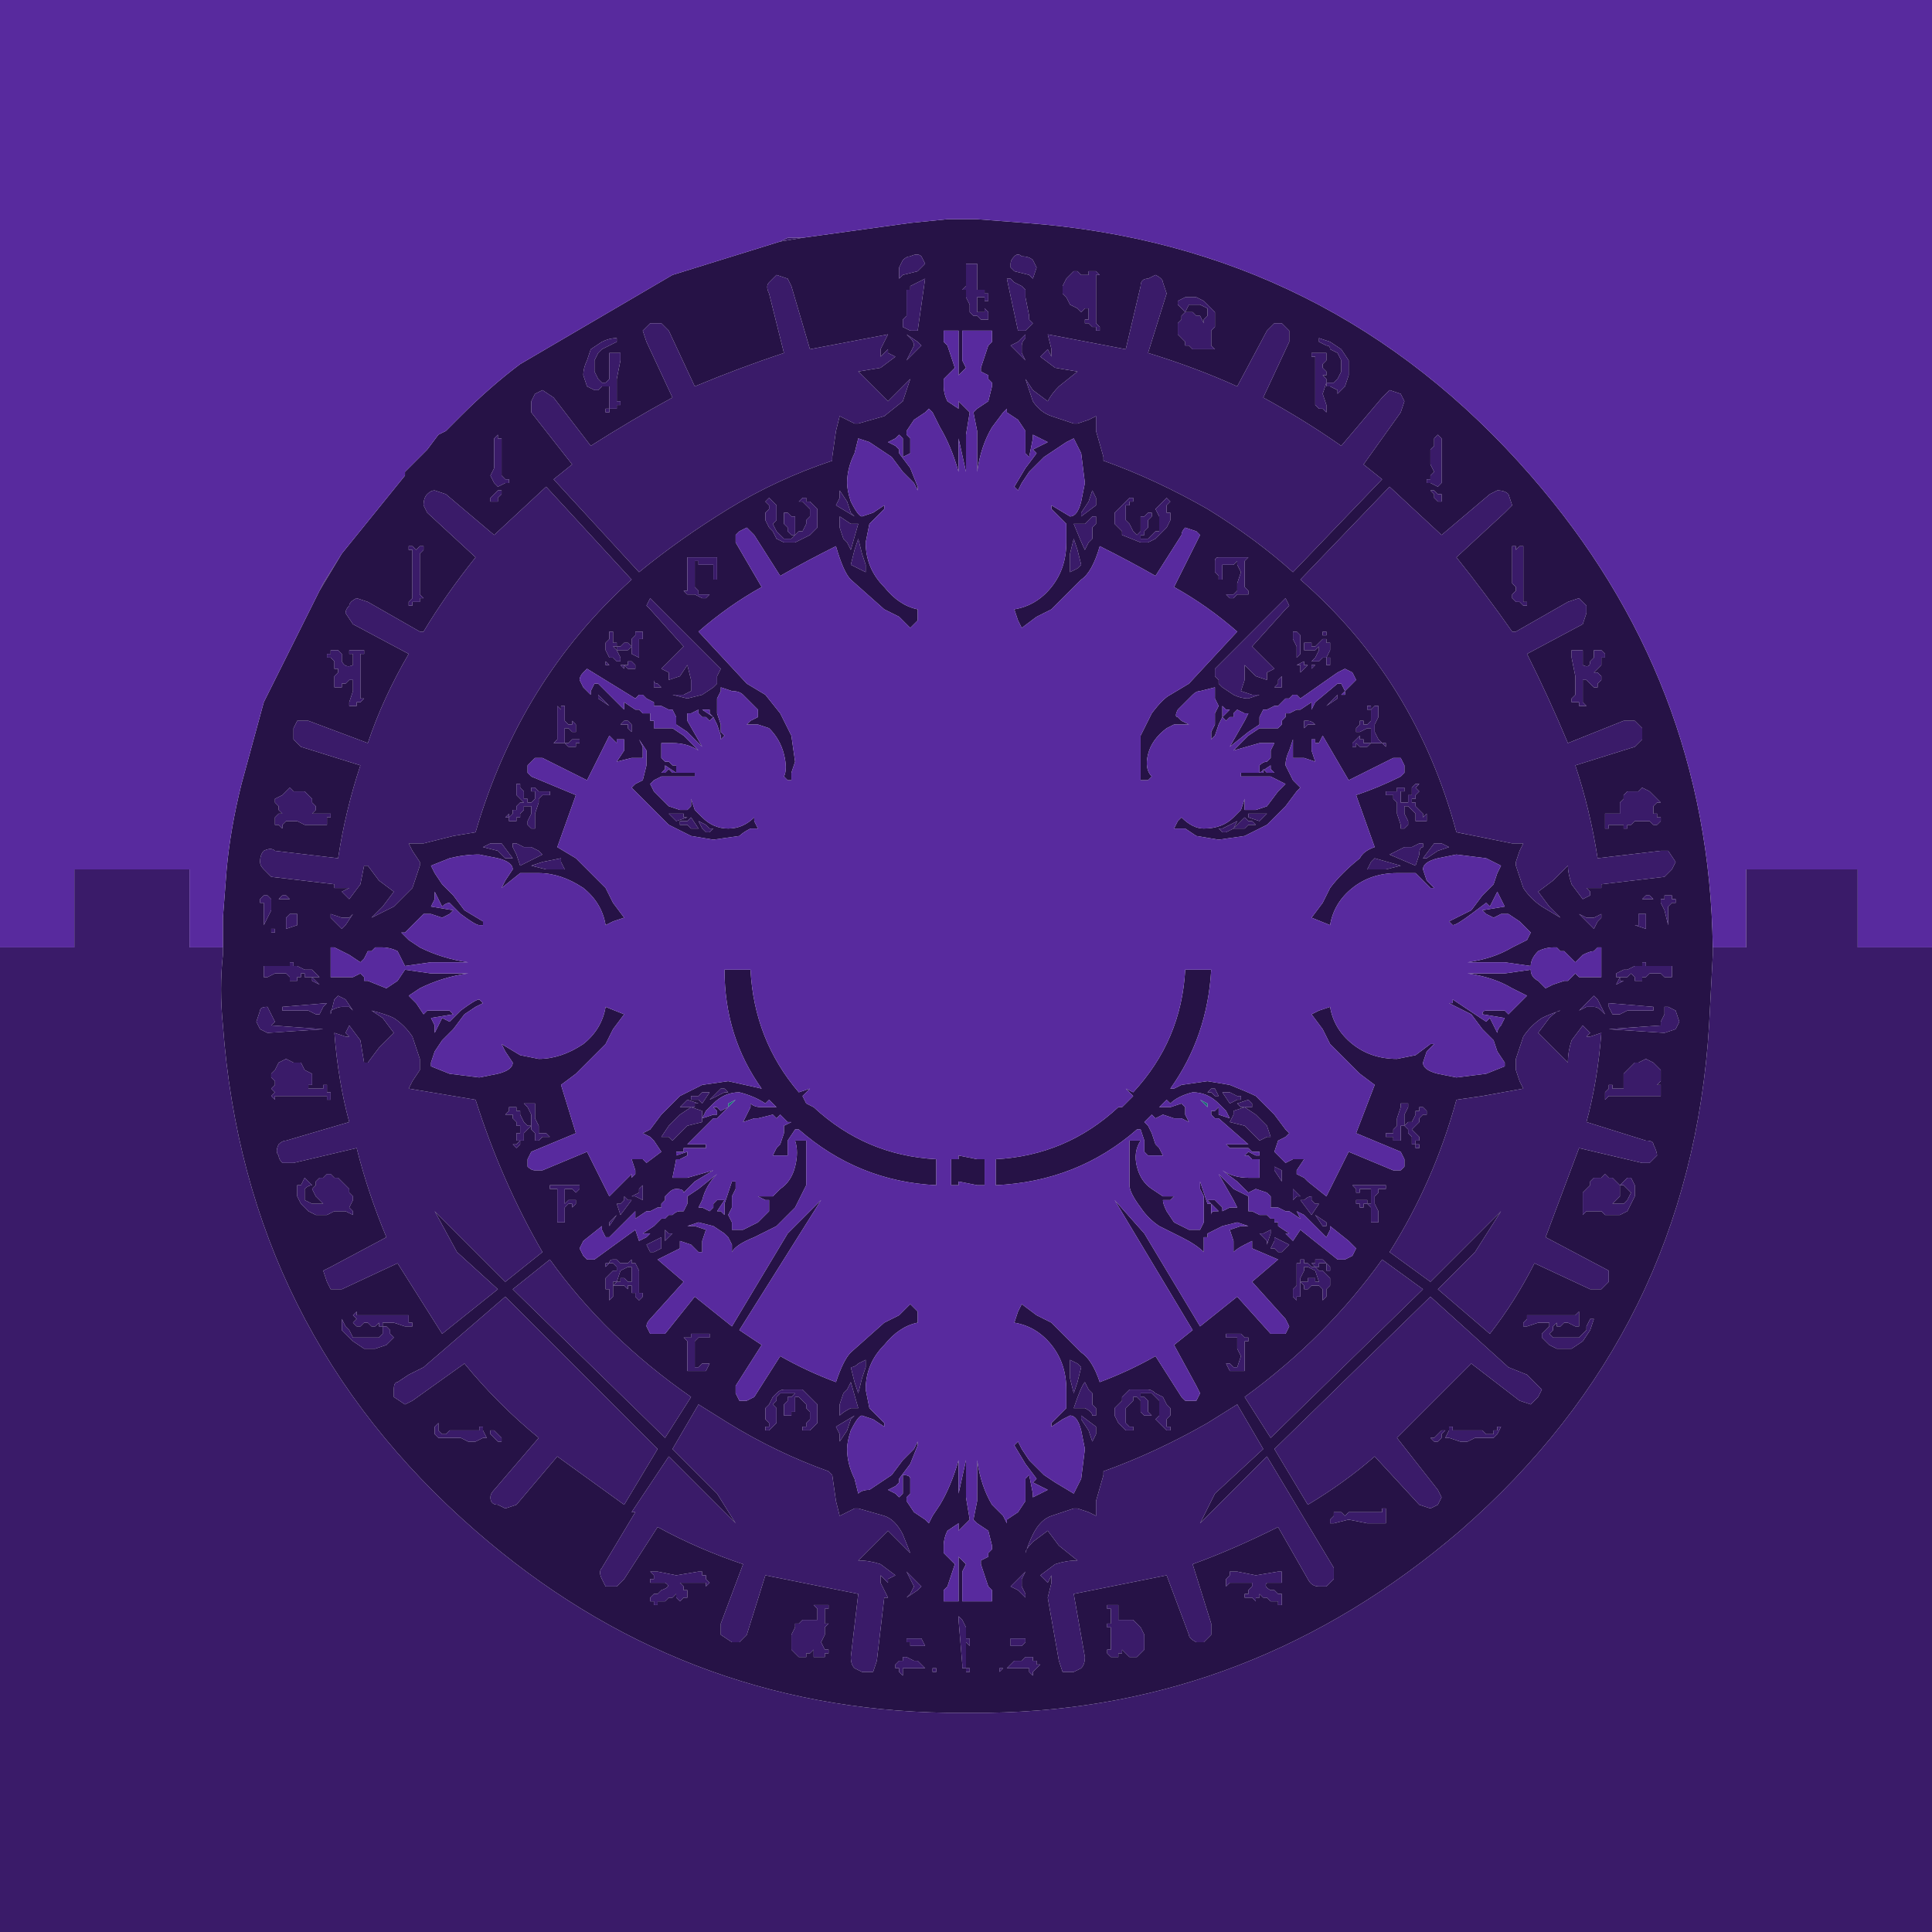 <?xml version="1.0" encoding="UTF-8" standalone="no"?>
<svg xmlns:xlink="http://www.w3.org/1999/xlink" height="26.0px" width="26.0px" xmlns="http://www.w3.org/2000/svg">
  <g transform="matrix(1.0, 0.0, 0.0, 1.0, 0.0, 0.0)">
    <path d="M16.2 4.05 L16.1 4.0 16.0 4.0 15.95 4.0 15.85 4.05 15.85 4.1 15.9 4.15 15.95 4.2 16.0 4.1 Q16.05 4.1 16.1 4.1 L16.15 4.1 16.25 4.15 16.25 4.25 16.2 4.3 16.2 4.35 16.15 4.25 16.1 4.25 16.05 4.2 15.95 4.2 15.9 4.25 15.9 4.3 15.85 4.35 15.85 4.45 15.85 4.5 15.9 4.55 15.95 4.6 15.95 4.65 16.0 4.65 16.05 4.7 16.1 4.7 16.2 4.7 16.25 4.7 16.3 4.7 16.35 4.7 16.3 4.65 16.3 4.5 16.3 4.45 16.35 4.4 16.35 4.2 16.3 4.15 16.2 4.05 M17.05 4.45 L16.65 5.2 Q16.1 4.95 15.45 4.75 L15.7 3.95 15.65 3.8 Q15.65 3.75 15.55 3.7 L15.45 3.75 Q15.35 3.75 15.35 3.85 L15.15 4.7 14.1 4.5 14.15 4.7 14.15 4.8 14.1 4.7 14.05 4.75 14.0 4.8 14.2 4.95 14.5 5.0 14.25 5.2 Q14.15 5.3 14.1 5.4 L13.9 5.25 13.8 5.1 13.9 5.4 Q14.0 5.55 14.15 5.6 L14.45 5.7 14.5 5.7 14.65 5.65 Q14.75 5.6 14.75 5.6 L14.75 5.8 14.85 6.15 14.85 6.2 Q15.55 6.45 16.25 6.85 16.9 7.25 17.4 7.7 L18.6 6.45 18.35 6.25 18.85 5.55 18.9 5.4 18.85 5.3 18.7 5.25 Q18.65 5.3 18.6 5.35 L18.05 6.0 Q17.55 5.65 17.0 5.35 L17.35 4.6 17.35 4.45 17.25 4.35 Q17.2 4.35 17.15 4.35 L17.05 4.45 M17.7 4.85 L17.7 5.3 17.7 5.4 17.7 5.45 17.75 5.5 17.8 5.5 17.85 5.55 17.85 5.45 17.8 5.3 17.85 5.15 17.85 5.2 17.9 5.2 18.0 5.25 18.0 5.3 18.05 5.25 18.1 5.2 18.15 5.05 18.15 4.85 18.05 4.7 17.9 4.6 17.75 4.55 17.75 4.6 17.85 4.65 Q17.9 4.65 17.9 4.7 L18.0 4.75 18.05 4.85 18.05 5.0 18.0 5.1 17.95 5.15 17.9 5.15 17.85 5.15 17.85 5.1 17.8 5.05 17.85 5.05 17.85 5.0 17.8 4.95 17.8 4.9 17.85 4.85 17.85 4.75 17.8 4.75 17.75 4.75 17.7 4.75 17.65 4.75 17.65 4.8 17.7 4.8 17.7 4.85 M19.4 5.9 L19.35 5.85 19.3 5.9 19.3 6.0 19.25 6.05 19.25 6.2 19.25 6.25 19.3 6.35 19.25 6.4 19.25 6.45 19.2 6.45 19.2 6.5 19.25 6.5 19.35 6.55 19.4 6.5 19.4 6.3 19.4 6.05 19.4 5.9 M20.05 6.65 L19.4 7.2 18.7 6.55 17.5 7.8 Q19.05 9.15 19.6 11.2 L20.35 11.35 20.5 11.35 20.45 11.45 20.4 11.6 20.4 11.65 20.5 11.95 Q20.6 12.1 20.75 12.2 L21.0 12.35 Q20.95 12.3 20.85 12.2 L20.7 12.0 20.9 11.85 21.1 11.65 Q21.1 11.75 21.15 11.9 L21.3 12.1 21.4 12.05 21.4 12.0 21.35 11.95 21.4 11.95 21.55 11.95 21.55 11.9 22.4 11.8 22.5 11.7 22.55 11.6 22.45 11.45 22.35 11.45 21.5 11.55 Q21.4 10.9 21.2 10.3 L22.0 10.05 22.1 9.95 22.1 9.8 22.0 9.7 21.85 9.7 21.1 10.0 Q20.85 9.4 20.55 8.8 L21.3 8.4 21.35 8.25 21.35 8.15 Q21.3 8.1 21.25 8.05 L21.1 8.1 20.4 8.5 20.35 8.5 Q20.0 8.0 19.6 7.5 L20.25 6.9 20.35 6.8 20.3 6.65 Q20.25 6.6 20.15 6.6 L20.05 6.65 M19.3 6.6 L19.25 6.6 19.3 6.65 19.3 6.7 19.35 6.75 19.4 6.75 19.4 6.65 19.35 6.65 19.3 6.6 M17.1 9.25 L17.2 9.25 17.25 9.25 17.25 9.1 17.2 9.15 17.2 9.2 17.15 9.25 17.1 9.25 M16.8 7.5 L16.7 7.5 16.6 7.5 16.55 7.5 16.45 7.5 16.4 7.5 Q16.35 7.5 16.35 7.55 L16.35 7.6 16.35 7.7 16.4 7.75 16.4 7.8 16.45 7.8 16.45 7.7 16.45 7.6 16.5 7.6 16.55 7.6 16.6 7.6 16.65 7.55 16.65 7.6 16.7 7.7 16.65 7.85 16.65 7.95 16.6 8.0 16.55 8.0 16.5 8.0 16.55 8.05 16.6 8.05 16.65 8.0 16.7 8.0 16.75 8.0 16.8 8.0 16.8 7.95 16.75 7.9 16.75 7.85 16.75 7.75 16.75 7.65 16.75 7.55 16.8 7.5 M17.85 8.55 L17.85 8.5 17.8 8.5 17.8 8.6 17.75 8.65 17.75 8.75 17.7 8.85 17.65 8.9 17.7 8.9 17.75 8.9 17.8 8.85 17.85 8.85 17.9 8.75 17.9 8.65 17.85 8.65 17.85 8.6 17.8 8.6 17.8 8.55 17.85 8.55 M17.45 8.5 L17.4 8.5 17.4 8.6 17.45 8.7 17.45 8.85 17.5 8.8 17.5 8.7 17.55 8.7 17.55 8.75 17.6 8.75 17.65 8.75 17.7 8.75 17.75 8.7 17.75 8.65 17.7 8.7 17.65 8.7 17.65 8.65 17.6 8.65 17.55 8.65 17.55 8.7 17.5 8.7 17.5 8.65 17.5 8.55 17.45 8.5 M17.3 8.05 L16.35 9.0 16.35 9.1 16.4 9.15 16.4 9.2 16.45 9.25 16.6 9.35 Q16.7 9.4 16.8 9.4 L16.95 9.35 16.85 9.35 16.7 9.3 16.75 9.15 16.75 8.95 16.9 9.1 17.05 9.15 17.05 9.05 17.0 9.05 17.05 9.05 17.15 9.0 16.85 8.7 17.3 8.2 17.35 8.15 17.3 8.05 M16.35 9.3 L16.35 9.25 16.15 9.3 Q16.1 9.3 16.05 9.35 L15.85 9.55 Q15.8 9.65 15.85 9.65 L15.9 9.7 16.0 9.75 15.8 9.75 15.7 9.8 Q15.5 9.95 15.45 10.15 15.4 10.35 15.5 10.45 L15.45 10.5 15.35 10.5 15.35 10.4 15.35 9.9 Q15.4 9.8 15.5 9.6 15.65 9.4 15.75 9.35 L16.0 9.2 16.65 8.5 Q16.25 8.15 15.8 7.9 L16.1 7.3 16.15 7.2 16.1 7.15 15.95 7.1 Q15.9 7.15 15.9 7.2 L15.55 7.75 Q15.2 7.55 14.8 7.35 14.7 7.7 14.55 7.8 L14.15 8.2 13.95 8.3 13.75 8.45 13.7 8.35 13.65 8.2 Q13.95 8.15 14.15 7.9 14.35 7.65 14.35 7.3 L14.35 7.05 14.15 6.85 14.15 6.8 14.4 6.95 Q14.5 6.95 14.55 6.75 L14.6 6.5 14.55 6.1 14.45 5.9 14.35 5.95 14.2 6.05 14.05 6.15 13.85 6.35 13.75 6.5 13.7 6.6 13.65 6.55 13.8 6.3 13.95 6.1 13.9 6.05 14.0 6.0 14.1 5.95 13.9 5.85 13.9 5.9 13.85 6.15 13.8 6.1 13.8 5.9 13.8 5.8 13.7 5.65 13.55 5.55 13.55 5.5 13.5 5.55 13.35 5.75 Q13.2 6.0 13.15 6.35 L13.15 5.8 13.1 5.55 13.15 5.5 13.3 5.4 13.35 5.2 13.35 5.15 13.3 5.1 13.3 5.05 13.2 5.0 13.2 4.95 13.25 4.8 13.3 4.65 13.35 4.6 13.35 4.45 13.15 4.45 12.95 4.45 12.95 4.65 12.95 4.85 13.0 4.95 12.95 5.0 12.9 5.05 12.9 4.45 12.7 4.45 12.7 4.6 12.75 4.65 12.8 4.8 12.85 4.95 12.8 5.0 12.75 5.05 12.7 5.1 12.7 5.2 Q12.7 5.3 12.75 5.4 L12.9 5.5 12.9 5.4 13.05 5.55 13.0 5.85 13.0 6.35 12.9 5.9 12.9 6.35 Q12.8 6.0 12.65 5.75 L12.55 5.55 12.5 5.5 12.45 5.55 12.3 5.65 12.2 5.8 12.2 5.85 12.25 5.9 12.25 6.1 12.15 6.15 12.15 5.9 12.1 5.85 12.05 5.9 11.95 5.95 12.05 6.0 12.1 6.05 12.1 6.1 12.25 6.3 12.35 6.55 12.35 6.6 12.3 6.5 12.15 6.35 12.0 6.15 11.7 5.95 11.55 5.9 11.5 6.1 Q11.4 6.3 11.4 6.5 11.4 6.6 11.45 6.75 11.55 6.95 11.6 6.95 L11.75 6.9 11.9 6.8 11.9 6.85 11.7 7.05 11.65 7.3 Q11.65 7.65 11.9 7.9 12.1 8.15 12.35 8.2 L12.35 8.35 12.25 8.45 12.1 8.3 11.9 8.2 11.45 7.8 Q11.35 7.7 11.25 7.35 10.85 7.55 10.5 7.75 L10.15 7.2 10.05 7.1 9.95 7.15 9.9 7.2 9.9 7.3 10.25 7.9 Q9.8 8.15 9.4 8.5 L10.05 9.2 10.3 9.35 10.5 9.6 10.65 9.9 10.7 10.25 10.65 10.4 10.65 10.5 10.6 10.5 10.55 10.45 Q10.6 10.35 10.55 10.15 10.5 9.95 10.35 9.8 L10.2 9.75 10.05 9.75 10.1 9.7 10.2 9.65 10.2 9.55 10.0 9.35 Q9.95 9.3 9.85 9.3 L9.7 9.25 9.7 9.3 9.65 9.4 9.65 9.6 9.7 9.75 9.7 9.85 9.75 9.9 9.7 9.95 9.7 9.9 9.65 9.75 9.6 9.65 9.55 9.6 9.55 9.55 9.6 9.5 9.55 9.55 9.45 9.55 9.6 9.65 9.55 9.7 9.5 9.65 9.45 9.65 9.4 9.6 9.4 9.55 9.3 9.6 9.25 9.6 9.25 9.7 9.45 10.05 9.25 9.85 9.1 9.75 9.1 9.65 9.05 9.55 9.0 9.55 8.9 9.5 8.85 9.5 8.8 9.5 8.8 9.45 8.7 9.4 8.65 9.35 8.6 9.35 8.55 9.4 7.9 9.0 7.85 9.05 Q7.8 9.1 7.8 9.15 L7.85 9.25 7.95 9.35 7.95 9.3 8.0 9.2 8.05 9.2 8.3 9.45 8.4 9.55 8.4 9.45 8.55 9.55 8.6 9.55 8.65 9.6 8.75 9.6 8.75 9.7 8.8 9.7 8.8 9.8 8.95 9.8 9.05 9.8 9.2 9.9 9.4 10.1 Q9.25 10.0 9.05 10.0 L8.95 10.0 8.9 10.0 8.9 10.2 8.95 10.25 9.0 10.25 9.05 10.3 9.1 10.3 9.1 10.4 8.95 10.3 8.95 10.35 8.9 10.4 Q8.9 10.4 8.95 10.4 L9.0 10.35 9.05 10.4 9.2 10.4 9.35 10.4 9.35 10.45 9.3 10.45 9.15 10.45 9.05 10.45 8.9 10.45 8.8 10.5 8.75 10.55 8.8 10.65 9.0 10.85 9.15 10.9 9.25 10.9 9.3 10.85 9.3 10.75 9.35 10.9 9.45 11.0 Q9.6 11.15 9.8 11.15 10.0 11.15 10.15 11.0 L10.15 11.05 10.2 11.15 10.1 11.15 Q10.0 11.2 9.95 11.25 L9.6 11.3 9.3 11.25 9.0 11.1 8.75 10.85 8.55 10.65 8.5 10.6 8.55 10.55 8.65 10.5 8.7 10.3 8.7 10.1 8.6 9.95 8.65 10.05 8.65 10.2 8.5 10.2 8.3 10.25 8.4 10.1 8.4 9.95 8.35 9.95 8.3 9.95 8.3 10.0 8.2 9.9 7.9 10.5 7.3 10.2 7.2 10.2 Q7.15 10.25 7.1 10.3 L7.1 10.4 7.15 10.45 7.75 10.7 7.5 11.4 7.75 11.55 8.15 11.95 8.25 12.15 8.4 12.35 8.25 12.4 8.15 12.45 Q8.1 12.15 7.85 11.95 7.55 11.75 7.25 11.75 L7.0 11.75 6.75 11.95 6.8 11.85 6.9 11.7 Q6.9 11.6 6.7 11.55 L6.45 11.5 Q6.25 11.5 6.05 11.55 L5.8 11.65 5.85 11.75 5.95 11.9 6.1 12.05 6.25 12.25 6.5 12.4 6.5 12.45 6.45 12.45 Q6.4 12.45 6.2 12.3 L6.05 12.15 Q6.0 12.15 5.95 12.2 L5.9 12.1 5.85 12.0 5.85 12.1 5.8 12.2 6.1 12.25 6.05 12.3 5.95 12.35 5.8 12.3 5.75 12.3 5.7 12.3 5.6 12.4 5.45 12.55 5.4 12.55 5.5 12.65 5.65 12.75 Q5.95 12.9 6.3 12.95 L6.25 12.95 5.8 12.95 5.45 13.0 5.35 12.8 Q5.25 12.75 5.15 12.75 L5.05 12.75 5.0 12.8 4.95 12.8 4.9 12.9 4.85 12.95 4.7 12.85 4.5 12.75 4.45 12.75 4.45 13.15 4.5 13.15 4.55 13.15 4.6 13.15 4.65 13.15 4.75 13.15 4.85 13.1 4.9 13.15 4.9 13.2 4.95 13.2 5.2 13.3 5.35 13.2 5.45 13.05 5.8 13.1 6.25 13.1 6.3 13.1 Q5.95 13.15 5.65 13.3 L5.5 13.4 5.6 13.5 5.7 13.65 5.75 13.6 5.8 13.6 5.95 13.6 6.05 13.6 6.1 13.65 5.8 13.7 5.85 13.8 5.85 13.9 5.9 13.8 5.95 13.7 6.05 13.75 6.2 13.6 Q6.4 13.45 6.45 13.45 L6.5 13.5 6.4 13.55 6.25 13.65 6.1 13.85 5.95 14.0 5.85 14.15 5.8 14.3 5.8 14.35 6.05 14.45 6.45 14.5 6.7 14.45 Q6.9 14.4 6.9 14.3 L6.8 14.15 6.75 14.05 7.0 14.2 7.25 14.25 Q7.55 14.25 7.85 14.05 8.1 13.85 8.15 13.55 L8.4 13.65 8.25 13.85 8.15 14.05 7.75 14.45 7.55 14.6 7.75 15.25 7.15 15.5 7.1 15.6 7.1 15.7 Q7.15 15.75 7.2 15.75 L7.3 15.75 7.9 15.5 8.2 16.1 8.4 15.9 8.45 15.85 8.5 15.8 8.5 15.85 8.55 15.8 8.55 15.75 8.5 15.6 8.65 15.6 8.7 15.65 8.9 15.5 8.8 15.35 8.75 15.3 8.65 15.25 8.75 15.2 8.9 15.0 Q9.05 14.85 9.15 14.75 9.25 14.7 9.45 14.6 L9.8 14.55 10.25 14.65 Q9.75 13.95 9.75 13.05 L10.1 13.05 Q10.15 14.0 10.75 14.7 L10.9 14.65 10.85 14.7 10.8 14.75 10.85 14.85 10.95 14.9 11.05 14.85 10.95 14.9 Q11.65 15.55 12.6 15.6 L12.6 15.95 Q11.55 15.9 10.75 15.2 10.7 15.2 10.7 15.2 L10.6 15.35 10.6 15.55 10.5 15.55 10.4 15.55 10.45 15.45 10.5 15.4 10.55 15.25 10.55 15.15 Q10.55 15.15 10.65 15.1 L10.6 15.1 10.5 15.0 10.45 15.05 10.4 15.0 10.2 15.05 10.15 15.05 10.0 15.1 10.05 15.0 10.1 14.9 10.1 14.85 Q10.15 14.9 10.25 14.9 L10.45 14.9 10.35 14.8 10.3 14.85 Q10.15 14.75 9.95 14.7 9.75 14.7 9.6 14.85 9.55 14.9 9.5 14.95 L9.45 15.05 9.6 15.0 9.65 15.0 9.65 14.95 9.6 14.9 9.65 14.9 9.7 14.95 9.8 14.9 9.75 14.95 9.7 15.0 9.65 15.05 9.6 15.05 9.25 15.4 9.35 15.4 9.45 15.4 9.5 15.4 9.5 15.45 9.35 15.45 9.2 15.45 9.2 15.5 9.15 15.5 9.1 15.5 9.1 15.55 9.25 15.5 9.25 15.55 9.15 15.6 9.1 15.6 9.05 15.85 9.1 15.85 9.25 15.85 9.6 15.75 9.35 15.9 9.2 16.05 Q9.2 16.0 9.1 16.0 9.05 16.0 9.0 16.05 L8.95 16.1 8.95 16.15 8.9 16.2 8.9 16.25 8.85 16.25 8.75 16.3 8.7 16.3 8.55 16.4 8.55 16.3 8.5 16.35 8.2 16.65 8.15 16.65 8.1 16.55 8.1 16.5 7.85 16.7 7.8 16.8 7.85 16.9 7.9 16.95 8.0 16.95 8.55 16.55 8.6 16.7 8.7 16.65 8.75 16.6 8.65 16.6 8.8 16.5 8.85 16.45 8.9 16.4 8.95 16.4 9.0 16.35 9.05 16.35 Q9.1 16.3 9.15 16.3 L9.2 16.3 9.25 16.2 9.25 16.1 9.4 16.0 9.65 15.8 Q9.5 15.95 9.45 16.15 L9.4 16.25 9.45 16.25 9.55 16.3 9.6 16.25 9.6 16.2 9.65 16.15 9.7 16.15 9.75 16.15 9.65 16.3 9.7 16.3 9.75 16.35 9.75 16.2 9.8 16.05 9.85 15.9 9.9 15.9 9.9 16.0 9.85 16.1 9.85 16.25 9.8 16.35 9.85 16.45 9.85 16.55 10.0 16.55 10.2 16.45 10.35 16.3 10.35 16.15 10.3 16.15 10.2 16.1 10.4 16.1 10.5 16.0 Q10.65 15.9 10.7 15.7 10.75 15.5 10.7 15.35 L10.75 15.35 10.85 15.35 10.85 15.45 10.85 15.95 10.7 16.25 10.45 16.5 10.15 16.65 Q9.9 16.75 9.85 16.85 L9.85 16.75 9.8 16.65 9.75 16.6 9.6 16.5 9.4 16.45 9.25 16.5 9.2 16.5 9.35 16.5 9.5 16.55 9.45 16.7 9.45 16.85 9.4 16.85 9.3 16.75 9.15 16.7 9.15 16.8 9.2 16.8 9.15 16.8 8.85 16.95 9.2 17.25 8.75 17.75 Q8.7 17.8 8.7 17.85 L8.75 17.95 Q8.8 17.95 8.85 17.95 8.9 17.95 8.95 17.95 L9.35 17.45 9.85 17.85 10.6 16.6 11.05 16.15 9.95 17.9 10.25 18.1 9.9 18.65 9.9 18.75 9.95 18.85 10.05 18.85 10.15 18.8 10.5 18.25 Q10.85 18.45 11.25 18.6 11.35 18.3 11.45 18.2 L11.9 17.8 12.1 17.7 12.25 17.55 12.35 17.65 12.35 17.8 Q12.1 17.85 11.9 18.1 11.65 18.35 11.65 18.7 L11.7 18.95 11.9 19.15 11.9 19.2 11.75 19.1 11.6 19.05 Q11.55 19.05 11.45 19.25 11.4 19.4 11.4 19.5 11.4 19.7 11.5 19.9 L11.55 20.1 Q11.6 20.05 11.7 20.05 L11.85 19.95 12.0 19.85 12.15 19.65 12.3 19.5 12.35 19.4 12.35 19.45 12.25 19.7 12.1 19.9 12.1 19.95 12.05 20.0 11.95 20.05 12.05 20.1 12.1 20.15 12.15 20.1 12.15 19.85 Q12.25 19.85 12.25 19.9 L12.25 20.1 12.2 20.15 12.2 20.2 12.3 20.35 12.45 20.45 12.5 20.5 12.55 20.4 12.65 20.25 Q12.8 20.0 12.9 19.65 L12.9 20.1 13.0 19.65 13.0 20.15 13.05 20.45 12.9 20.6 12.9 20.5 12.75 20.6 Q12.7 20.7 12.7 20.8 L12.7 20.9 12.75 20.95 12.8 21.0 12.85 21.05 12.8 21.2 12.75 21.35 12.7 21.4 12.7 21.55 12.75 21.55 12.9 21.55 12.9 20.95 12.95 21.0 13.0 21.05 12.95 21.15 12.95 21.35 12.95 21.55 13.15 21.55 13.3 21.55 13.35 21.55 13.35 21.4 13.3 21.35 13.25 21.2 13.2 21.05 13.2 21.0 13.3 20.95 13.3 20.9 13.35 20.85 13.35 20.8 13.3 20.6 13.15 20.5 13.1 20.45 13.15 20.2 13.15 19.65 Q13.2 20.0 13.35 20.25 L13.5 20.4 13.55 20.5 13.55 20.45 13.7 20.35 13.8 20.2 13.8 20.1 13.8 19.9 13.85 19.85 13.9 20.1 13.9 20.15 14.0 20.1 14.1 20.05 13.9 19.95 13.95 19.9 13.8 19.7 13.65 19.45 13.7 19.4 13.75 19.5 13.85 19.65 14.05 19.85 14.2 19.95 14.45 20.1 14.55 19.9 14.6 19.5 14.55 19.25 Q14.5 19.05 14.4 19.05 14.4 19.05 14.3 19.1 L14.15 19.2 14.15 19.15 14.35 18.95 14.35 18.7 Q14.35 18.35 14.15 18.1 13.95 17.85 13.65 17.8 L13.7 17.65 13.75 17.55 13.95 17.7 14.15 17.8 14.55 18.2 Q14.7 18.3 14.8 18.6 15.2 18.45 15.55 18.25 L15.9 18.8 15.95 18.85 16.1 18.85 16.15 18.75 16.1 18.65 15.8 18.1 16.05 17.9 15.0 16.15 15.4 16.6 16.15 17.85 16.65 17.45 17.1 17.95 Q17.15 17.95 17.2 17.95 L17.3 17.95 17.35 17.85 17.3 17.75 16.85 17.25 17.2 16.95 16.85 16.8 16.8 16.8 16.85 16.8 16.85 16.7 16.75 16.75 Q16.65 16.8 16.6 16.85 L16.6 16.7 16.55 16.55 16.7 16.5 16.8 16.5 16.65 16.45 16.45 16.5 16.25 16.6 16.25 16.65 16.2 16.65 16.2 16.85 Q16.1 16.75 15.9 16.65 L15.6 16.5 Q15.45 16.4 15.35 16.25 15.2 16.05 15.2 15.95 L15.2 15.6 15.2 15.35 15.25 15.35 15.35 15.35 Q15.25 15.5 15.3 15.7 15.35 15.9 15.5 16.0 L15.65 16.1 15.8 16.1 15.75 16.15 15.65 16.15 Q15.65 16.2 15.7 16.3 L15.8 16.45 Q15.9 16.5 16.0 16.55 L16.15 16.55 16.2 16.45 16.2 16.35 16.2 16.1 16.15 16.0 16.15 15.9 16.2 16.05 16.25 16.2 16.3 16.2 16.3 16.35 Q16.3 16.3 16.35 16.3 16.35 16.3 16.4 16.3 L16.25 16.15 Q16.3 16.15 16.3 16.15 L16.35 16.15 16.4 16.2 16.45 16.25 16.45 16.3 16.55 16.25 16.65 16.25 16.6 16.15 16.4 15.8 16.6 16.0 16.8 16.1 16.8 16.3 16.85 16.3 16.95 16.35 17.0 16.35 17.05 16.35 17.1 16.4 17.15 16.4 17.15 16.45 17.2 16.45 17.2 16.5 17.35 16.6 17.3 16.6 17.35 16.65 17.4 16.7 17.5 16.55 18.0 16.95 18.1 16.95 18.2 16.9 18.25 16.8 18.15 16.7 17.9 16.5 17.9 16.55 17.85 16.65 17.55 16.35 17.45 16.3 17.5 16.4 17.35 16.3 17.3 16.3 17.2 16.25 17.1 16.25 17.1 16.2 17.1 16.1 17.05 16.05 16.9 16.0 16.8 16.05 16.65 15.9 16.45 15.75 Q16.6 15.85 16.8 15.85 L16.9 15.85 17.0 15.85 16.95 15.85 16.95 15.6 16.9 15.6 16.85 15.6 16.8 15.55 16.75 15.55 16.8 15.5 16.9 15.55 16.95 15.55 16.95 15.5 16.9 15.5 16.85 15.5 16.8 15.45 16.7 15.45 16.55 15.45 16.5 15.4 16.6 15.4 16.7 15.4 16.8 15.4 16.4 15.05 16.35 15.05 16.3 15.0 16.3 14.95 16.25 14.9 16.3 14.95 16.35 14.95 16.4 14.9 16.4 15.0 16.55 15.05 16.5 14.95 16.4 14.85 Q16.25 14.7 16.05 14.7 15.85 14.75 15.75 14.85 L15.7 14.8 15.6 14.9 15.75 14.9 15.9 14.85 15.95 14.9 15.95 15.0 16.0 15.1 15.9 15.05 15.8 15.05 15.65 15.0 15.55 15.05 15.5 15.0 15.4 15.1 15.45 15.15 15.5 15.25 15.55 15.4 15.6 15.45 15.65 15.55 15.55 15.55 15.45 15.55 15.4 15.5 15.4 15.35 15.35 15.2 15.3 15.2 Q14.5 15.9 13.4 15.95 L13.4 15.6 Q14.35 15.55 15.05 14.9 L15.0 14.85 15.05 14.9 15.1 14.9 15.15 14.85 15.25 14.75 15.2 14.7 15.15 14.65 15.25 14.7 Q15.9 14.0 15.95 13.05 L16.3 13.05 Q16.25 13.95 15.75 14.65 L15.8 14.65 15.9 14.6 16.25 14.55 16.55 14.6 Q16.8 14.7 16.9 14.75 L17.15 15.0 17.3 15.2 17.35 15.25 17.3 15.3 17.2 15.35 17.15 15.5 17.3 15.65 17.4 15.6 17.55 15.6 17.45 15.75 17.45 15.8 17.55 15.85 17.55 15.85 17.6 15.9 17.85 16.1 18.15 15.5 18.75 15.75 18.85 15.75 18.9 15.7 18.9 15.6 18.85 15.5 18.25 15.25 18.5 14.6 18.3 14.45 17.9 14.05 17.8 13.85 17.65 13.65 Q17.75 13.6 17.75 13.6 L17.9 13.55 Q17.95 13.85 18.2 14.05 18.45 14.25 18.8 14.25 L19.05 14.2 19.25 14.05 19.3 14.05 19.2 14.15 19.15 14.3 Q19.15 14.4 19.35 14.45 L19.6 14.5 20.0 14.45 20.25 14.35 20.25 14.3 20.15 14.15 20.1 14.0 19.95 13.85 19.8 13.65 19.5 13.5 19.55 13.5 19.55 13.45 20.0 13.75 20.05 13.7 20.1 13.8 20.15 13.9 Q20.15 13.85 20.2 13.8 L20.25 13.7 19.95 13.65 Q19.95 13.6 20.0 13.6 L20.1 13.6 20.2 13.6 20.25 13.6 20.3 13.65 20.45 13.5 20.55 13.4 20.35 13.3 Q20.1 13.15 19.75 13.1 L20.25 13.1 20.6 13.05 Q20.6 13.15 20.7 13.2 L20.8 13.3 20.9 13.25 21.05 13.2 21.1 13.2 21.15 13.15 21.2 13.1 21.25 13.15 21.4 13.15 21.45 13.15 21.5 13.15 21.55 13.15 21.55 12.75 21.5 12.75 21.45 12.8 Q21.4 12.8 21.3 12.85 L21.2 12.95 21.15 12.9 21.05 12.8 21.0 12.8 20.95 12.75 20.9 12.75 Q20.8 12.75 20.7 12.8 20.6 12.9 20.6 13.0 L20.25 12.95 19.75 12.95 Q20.1 12.9 20.35 12.75 L20.55 12.65 20.6 12.55 20.45 12.4 20.3 12.3 20.25 12.3 20.2 12.3 20.1 12.35 20.0 12.3 19.95 12.25 20.25 12.2 20.2 12.1 20.15 12.0 20.1 12.1 20.05 12.2 20.0 12.15 19.8 12.3 Q19.6 12.45 19.55 12.45 L19.5 12.4 19.6 12.35 19.8 12.25 19.95 12.05 20.1 11.9 20.15 11.75 20.2 11.65 20.0 11.55 19.6 11.5 19.35 11.55 Q19.15 11.6 19.15 11.7 L19.2 11.85 19.3 11.95 19.25 11.95 19.05 11.75 18.8 11.75 Q18.45 11.75 18.2 11.95 17.95 12.15 17.9 12.45 L17.65 12.35 17.8 12.15 17.9 11.95 Q18.05 11.75 18.3 11.55 18.35 11.45 18.5 11.4 L18.25 10.7 Q18.55 10.6 18.85 10.45 L18.9 10.4 18.9 10.3 18.85 10.2 18.75 10.2 18.15 10.5 17.8 9.9 17.75 10.0 17.7 10.0 17.7 9.95 17.65 9.95 17.65 10.1 17.7 10.25 17.55 10.2 17.4 10.2 17.4 9.95 17.35 10.1 Q17.3 10.2 17.3 10.3 L17.4 10.5 17.45 10.55 17.5 10.6 17.45 10.65 17.3 10.85 17.05 11.1 16.75 11.25 16.4 11.3 16.1 11.25 15.95 11.15 15.8 11.15 15.85 11.05 15.9 11.0 Q16.05 11.15 16.2 11.15 16.45 11.15 16.6 11.0 L16.7 10.9 16.75 10.75 16.75 10.9 16.9 10.9 17.05 10.85 17.2 10.65 17.3 10.55 17.1 10.45 17.0 10.45 16.85 10.45 16.75 10.45 16.7 10.45 16.7 10.4 16.85 10.4 17.0 10.4 17.0 10.35 17.05 10.4 17.15 10.4 17.1 10.35 17.1 10.3 16.95 10.4 16.95 10.3 Q17.0 10.25 17.05 10.25 L17.1 10.2 17.1 10.1 17.15 10.0 17.1 10.0 16.95 10.0 16.6 10.1 16.8 9.9 16.95 9.8 17.1 9.8 17.2 9.8 17.25 9.75 17.25 9.7 17.3 9.65 17.3 9.6 17.35 9.6 17.45 9.55 17.5 9.55 17.65 9.45 17.65 9.55 17.7 9.45 18.0 9.2 18.05 9.2 18.1 9.3 18.1 9.35 18.05 9.35 18.15 9.25 18.25 9.15 18.2 9.05 18.1 9.0 18.0 9.05 17.5 9.4 17.45 9.35 17.4 9.35 17.35 9.4 17.3 9.4 17.25 9.45 17.2 9.5 17.15 9.5 17.05 9.55 17.0 9.55 16.95 9.65 16.95 9.75 16.8 9.85 16.55 10.05 16.75 9.7 16.8 9.6 16.75 9.6 16.65 9.55 16.6 9.6 16.6 9.65 16.55 9.65 16.5 9.7 16.45 9.65 16.55 9.55 16.5 9.55 16.45 9.5 16.45 9.55 16.45 9.65 16.4 9.75 16.35 9.9 16.3 9.95 16.3 9.85 16.35 9.75 16.35 9.6 16.4 9.5 16.35 9.4 16.35 9.3 M17.65 8.95 L17.65 9.0 17.7 8.95 17.65 8.95 17.6 8.95 17.55 8.95 17.55 8.9 17.45 8.95 17.5 8.95 17.5 9.05 17.55 9.0 17.6 8.95 17.65 8.95 M17.9 8.85 L17.85 8.85 17.85 8.95 17.9 8.95 17.9 8.85 M17.55 9.85 L17.55 9.8 17.6 9.75 17.7 9.75 Q17.65 9.7 17.6 9.7 L17.55 9.7 17.55 9.85 M18.0 9.4 L18.0 9.35 17.85 9.5 18.0 9.4 M18.55 9.5 L18.5 9.5 18.45 9.55 18.45 9.5 18.4 9.5 18.4 9.55 18.45 9.55 18.45 9.6 18.45 9.7 18.4 9.75 18.35 9.75 18.35 9.7 18.3 9.7 18.3 9.75 18.25 9.8 18.25 9.85 18.3 9.85 18.4 9.8 18.45 9.8 18.45 9.8 18.45 9.9 18.45 10.0 18.4 10.0 18.35 10.0 18.35 9.95 18.3 9.95 18.3 9.9 18.25 9.95 18.2 10.0 18.2 10.05 18.25 10.05 18.25 10.0 18.3 10.05 18.35 10.05 18.4 10.05 18.45 10.0 18.5 10.0 18.55 10.0 18.6 10.0 18.65 10.05 18.65 10.0 18.6 10.0 18.55 9.95 18.5 9.85 18.5 9.75 18.55 9.65 18.55 9.5 M20.4 7.4 L20.4 7.35 20.35 7.35 20.35 7.45 20.35 7.85 20.4 7.9 20.4 7.95 20.35 8.0 20.35 8.05 20.4 8.1 20.45 8.1 20.5 8.15 20.55 8.15 20.55 8.1 20.5 8.1 20.5 7.85 20.5 7.55 20.5 7.4 20.5 7.35 20.45 7.35 20.4 7.4 M21.2 8.75 L21.15 8.75 21.15 8.85 21.2 9.1 21.2 9.35 21.15 9.4 21.15 9.45 21.2 9.45 21.25 9.45 21.25 9.5 21.3 9.5 21.35 9.5 21.3 9.45 21.3 9.15 21.35 9.15 21.4 9.2 21.45 9.25 21.5 9.25 21.5 9.2 21.55 9.15 21.55 9.1 21.5 9.05 21.45 9.05 21.5 9.0 21.55 8.95 21.55 8.85 21.6 8.85 21.6 8.8 21.55 8.75 21.5 8.75 21.45 8.75 21.45 8.85 21.4 8.9 Q21.4 9.0 21.3 8.95 L21.3 8.85 21.3 8.75 21.25 8.75 21.2 8.75 M22.3 11.0 L22.3 10.95 22.25 10.95 22.25 10.85 22.3 10.8 22.35 10.8 22.3 10.75 22.25 10.7 22.2 10.65 22.1 10.6 22.05 10.65 22.0 10.65 21.9 10.65 21.85 10.7 21.85 10.75 21.8 10.8 21.8 10.9 21.8 10.95 21.85 10.95 21.8 10.95 21.75 10.95 21.7 10.95 21.65 10.95 21.6 10.95 21.6 11.05 21.6 11.15 21.65 11.15 21.65 11.1 21.75 11.1 21.85 11.1 21.85 11.15 21.9 11.15 21.9 11.1 21.95 11.1 22.0 11.05 22.1 11.05 22.2 11.05 22.25 11.1 22.25 11.1 22.3 11.1 22.35 11.05 22.35 11.0 22.3 11.0 M22.45 12.05 L22.4 12.05 22.4 12.1 22.35 12.1 22.35 12.15 22.4 12.25 22.45 12.45 22.45 12.2 22.5 12.15 22.55 12.15 22.55 12.1 22.5 12.1 22.5 12.05 22.45 12.05 M21.35 12.35 L21.25 12.3 21.4 12.45 21.45 12.5 21.5 12.4 21.55 12.35 21.55 12.3 21.45 12.35 21.35 12.35 M22.15 12.05 L22.1 12.1 22.25 12.1 22.2 12.05 22.15 12.05 M22.05 12.3 L22.05 12.4 22.05 12.45 22.0 12.45 22.15 12.5 22.15 12.35 22.15 12.3 22.1 12.3 22.05 12.3 M22.05 13.0 L22.0 13.0 21.9 13.05 21.85 13.05 21.75 13.1 21.75 13.15 21.8 13.15 21.85 13.15 21.9 13.15 21.95 13.1 22.0 13.15 22.0 13.2 22.1 13.2 22.1 13.15 22.15 13.15 22.2 13.1 22.25 13.1 22.35 13.1 22.4 13.15 22.45 13.15 22.5 13.15 22.5 13.05 22.5 13.0 22.45 13.0 22.25 13.0 22.15 13.0 22.1 13.0 22.15 13.0 22.15 12.95 22.1 12.95 22.1 13.0 22.05 13.0 M21.4 13.45 L21.25 13.6 21.35 13.55 21.45 13.55 Q21.5 13.55 21.55 13.6 L21.6 13.65 21.5 13.45 21.45 13.4 21.4 13.45 M21.65 13.55 L21.7 13.65 21.8 13.65 21.9 13.6 22.1 13.6 22.2 13.6 22.25 13.6 22.25 13.55 21.65 13.5 21.65 13.55 M21.8 13.2 L21.8 13.15 21.75 13.25 21.85 13.2 21.8 13.2 M21.0 13.6 Q20.85 13.65 20.75 13.7 20.6 13.8 20.5 13.95 L20.4 14.25 20.4 14.4 20.45 14.55 20.5 14.65 19.95 14.75 19.6 14.8 Q19.3 15.9 18.7 16.85 L19.25 17.25 20.2 16.3 19.85 16.85 19.35 17.35 20.05 17.95 Q20.4 17.5 20.65 17.0 L21.4 17.35 21.55 17.35 21.65 17.25 21.65 17.1 20.8 16.65 21.25 15.45 22.1 15.65 22.2 15.65 22.3 15.55 Q22.3 15.5 22.25 15.4 22.25 15.35 22.15 15.35 L21.35 15.1 Q21.5 14.55 21.55 13.9 L21.4 13.95 21.35 13.95 21.4 13.9 21.3 13.8 21.15 14.0 Q21.1 14.15 21.1 14.3 L20.9 14.1 20.7 13.9 20.85 13.7 Q20.95 13.6 21.0 13.6 M21.65 14.6 L21.65 14.65 21.6 14.7 21.6 14.8 21.65 14.75 21.7 14.75 21.75 14.75 22.0 14.75 22.25 14.75 22.3 14.75 22.35 14.75 22.35 14.75 22.35 14.65 22.35 14.6 22.3 14.6 22.35 14.55 22.35 14.45 22.35 14.4 22.25 14.3 22.15 14.25 22.05 14.3 Q22.05 14.3 22.0 14.3 L21.9 14.4 21.85 14.45 21.85 14.6 21.85 14.65 21.8 14.65 21.7 14.65 21.7 14.6 21.65 14.6 M23.05 12.75 L23.05 12.85 23.0 13.8 Q22.75 17.9 19.65 20.6 16.85 23.0 13.3 23.05 L13.15 23.05 12.9 23.05 12.75 23.05 Q9.15 23.0 6.4 20.6 3.3 17.9 3.0 13.8 2.95 13.3 3.0 12.85 L3.0 12.75 3.0 12.35 3.05 11.7 Q3.1 11.15 3.25 10.55 L3.55 9.45 4.3 7.95 4.6 7.45 5.45 6.4 5.45 6.35 5.75 6.05 5.9 5.85 6.0 5.8 6.1 5.7 6.2 5.6 Q6.6 5.2 7.0 4.9 L9.05 3.7 10.5 3.25 10.8 3.2 12.25 3.0 12.75 2.95 12.9 2.95 13.15 2.95 13.8 3.0 Q17.9 3.3 20.6 6.4 23.0 9.15 23.05 12.75 M22.35 12.5 L22.35 12.5 M22.4 13.55 L22.4 13.65 22.35 13.75 22.35 13.8 21.65 13.85 22.4 13.9 22.55 13.85 22.6 13.75 22.55 13.6 22.45 13.55 22.4 13.55 M18.7 10.65 L18.65 10.65 18.65 10.7 18.7 10.7 18.75 10.7 18.75 10.75 18.8 10.8 18.8 10.95 18.85 11.1 18.85 11.15 18.9 11.15 18.95 11.1 18.95 11.05 18.9 10.95 18.9 10.85 18.95 10.85 19.0 10.9 19.05 10.95 19.05 11.05 19.1 11.05 19.15 11.05 19.2 11.05 19.2 10.95 19.15 11.0 19.15 10.95 19.1 10.9 19.05 10.85 19.05 10.8 19.0 10.8 19.0 10.75 19.05 10.75 19.05 10.7 19.1 10.65 19.05 10.6 19.1 10.55 19.05 10.55 19.0 10.6 19.0 10.7 18.95 10.7 18.95 10.8 18.9 10.8 18.85 10.8 18.85 10.75 18.85 10.65 18.9 10.65 18.9 10.6 18.85 10.6 18.8 10.6 18.8 10.65 18.75 10.65 18.7 10.65 M19.15 11.35 L19.1 11.35 19.0 11.4 18.9 11.4 18.8 11.45 18.7 11.5 19.05 11.65 19.1 11.5 Q19.1 11.4 19.15 11.4 L19.15 11.35 M19.15 11.55 L19.2 11.55 19.35 11.45 19.5 11.4 19.4 11.35 19.3 11.35 19.15 11.55 M18.5 11.55 L18.45 11.6 18.4 11.7 18.5 11.7 18.65 11.7 18.85 11.65 18.5 11.55 M16.65 11.05 L16.55 11.1 16.45 11.15 16.4 11.15 16.45 11.2 16.5 11.2 16.6 11.15 16.65 11.05 M16.85 10.95 L16.8 10.95 16.8 11.0 16.95 11.05 17.0 11.0 17.05 10.95 16.95 10.95 16.85 10.95 M16.85 11.1 L16.9 11.1 16.85 11.05 Q16.85 11.05 16.8 11.05 L16.75 11.0 16.6 11.15 16.65 11.15 16.75 11.15 16.8 11.1 16.85 11.1 M16.3 14.7 L16.35 14.75 16.4 14.75 16.35 14.65 16.3 14.65 16.25 14.7 16.3 14.7 M16.5 14.7 L16.45 14.7 16.55 14.85 16.65 14.8 Q16.65 14.8 16.7 14.8 L16.7 14.75 16.65 14.75 16.55 14.7 16.5 14.7 M18.85 14.85 L18.85 14.9 18.8 15.05 18.8 15.15 18.75 15.2 18.75 15.25 18.7 15.25 18.65 15.25 18.65 15.3 18.7 15.3 18.75 15.3 18.75 15.35 18.8 15.35 18.85 15.35 18.9 15.35 18.85 15.35 18.85 15.25 18.85 15.15 18.9 15.15 18.95 15.2 18.95 15.25 19.0 15.3 19.0 15.4 19.05 15.4 19.05 15.45 19.1 15.45 19.1 15.4 19.05 15.4 19.05 15.35 19.1 15.35 19.1 15.3 19.05 15.25 19.0 15.2 19.05 15.15 19.1 15.1 19.1 15.05 19.15 15.0 19.2 15.0 19.2 14.95 19.15 14.9 19.1 14.9 19.1 14.95 19.05 14.95 19.05 15.0 19.0 15.1 18.95 15.1 18.9 15.15 18.9 15.0 18.95 14.9 18.95 14.85 18.9 14.85 18.85 14.85 M18.25 15.95 L18.2 15.95 18.25 16.0 18.25 16.05 18.3 16.05 18.3 16.0 18.35 16.0 18.4 16.0 18.45 16.0 18.45 16.1 18.45 16.2 18.4 16.2 18.4 16.15 18.3 16.15 18.25 16.15 18.25 16.2 18.3 16.2 18.3 16.25 18.35 16.25 18.35 16.2 18.4 16.2 18.45 16.25 18.45 16.35 18.45 16.45 18.4 16.45 18.45 16.45 18.5 16.45 18.55 16.45 18.55 16.3 18.5 16.2 18.5 16.1 18.55 16.05 18.55 16.0 18.6 16.0 18.65 16.0 18.65 15.95 18.6 15.95 18.55 15.95 18.5 15.95 18.45 15.95 18.4 15.95 18.35 15.95 18.3 15.95 18.25 15.95 M17.05 15.3 L17.1 15.3 17.05 15.15 16.9 15.0 16.75 14.9 16.6 14.95 16.6 15.0 16.55 15.1 16.75 15.15 16.95 15.35 17.05 15.3 M16.85 14.9 L16.85 14.85 16.8 14.8 16.65 14.85 16.7 14.9 16.75 14.9 16.85 14.9 M17.25 15.9 L17.25 15.75 17.15 15.7 17.15 15.75 17.25 15.9 M17.4 15.95 L17.4 16.15 17.45 16.1 17.5 16.1 17.45 16.05 17.4 16.0 17.4 15.95 M16.9 16.6 L16.95 16.6 17.0 16.65 17.05 16.7 17.05 16.75 17.1 16.6 17.1 16.55 17.0 16.6 16.9 16.6 M17.1 16.8 L17.15 16.8 17.2 16.85 17.25 16.85 17.35 16.75 17.15 16.65 17.15 16.7 17.1 16.8 M17.5 16.15 L17.65 16.35 17.75 16.2 17.7 16.2 17.65 16.15 17.65 16.1 Q17.6 16.1 17.55 16.15 L17.5 16.15 M17.8 16.5 L17.85 16.5 17.85 16.45 17.7 16.35 17.8 16.5 M17.45 17.0 L17.45 17.2 17.45 17.3 17.4 17.35 17.4 17.45 17.45 17.5 17.45 17.45 17.5 17.45 17.5 17.35 17.5 17.25 17.55 17.3 17.55 17.35 17.6 17.35 17.65 17.3 17.7 17.3 17.75 17.3 17.75 17.25 17.7 17.25 17.7 17.2 17.65 17.2 17.6 17.2 17.6 17.25 17.55 17.25 17.5 17.25 17.5 17.2 17.55 17.1 17.55 17.05 17.6 17.05 17.7 17.1 17.75 17.25 17.75 17.3 17.8 17.35 17.8 17.45 17.8 17.5 17.85 17.45 17.85 17.4 17.8 17.4 17.85 17.4 17.85 17.35 17.9 17.3 17.9 17.2 17.85 17.15 17.8 17.1 17.75 17.1 17.7 17.05 17.65 17.05 17.6 17.0 17.55 17.0 17.55 16.95 17.5 16.95 17.5 17.0 17.45 17.0 M17.65 17.0 L17.7 17.05 17.75 17.05 17.75 17.0 17.8 17.0 17.85 17.0 17.85 17.1 17.9 17.1 17.9 17.05 17.85 17.0 17.8 16.95 17.75 16.95 17.7 16.95 17.7 17.0 17.65 17.0 M16.55 17.95 L16.5 17.95 16.5 18.0 16.55 18.0 16.6 18.0 16.65 18.0 16.65 18.1 16.65 18.15 16.7 18.25 16.65 18.4 16.6 18.4 16.55 18.35 16.5 18.35 16.55 18.45 16.6 18.45 16.7 18.45 16.8 18.45 16.75 18.45 16.75 18.35 16.75 18.25 16.75 18.1 16.75 18.05 16.8 18.05 16.8 18.0 16.75 18.0 16.7 17.95 16.65 17.95 16.6 17.95 16.55 17.95 M16.65 18.9 L16.25 19.15 Q15.55 19.55 14.85 19.8 L14.85 19.85 14.75 20.2 14.75 20.4 Q14.75 20.4 14.65 20.35 L14.5 20.3 14.45 20.3 14.15 20.4 Q14.0 20.45 13.9 20.65 13.85 20.75 13.8 20.9 13.8 20.85 13.9 20.75 L14.1 20.6 14.25 20.8 14.5 21.0 Q14.35 21.0 14.2 21.05 L14.0 21.2 14.05 21.25 14.1 21.3 14.15 21.2 14.15 21.3 14.1 21.5 14.25 22.35 14.3 22.5 14.45 22.5 14.55 22.45 Q14.6 22.4 14.6 22.3 L14.45 21.45 15.7 21.2 16.0 22.0 Q16.0 22.05 16.1 22.1 L16.2 22.1 16.3 22.0 16.3 21.85 16.05 21.05 Q16.6 20.85 17.2 20.55 L17.6 21.25 Q17.65 21.35 17.75 21.35 L17.85 21.35 17.95 21.25 17.95 21.1 17.5 20.35 17.05 19.6 16.15 20.5 16.35 20.1 17.0 19.5 16.65 18.9 M16.75 18.8 L17.1 19.35 19.15 17.35 18.6 16.95 Q17.85 18.0 16.75 18.8 M20.15 19.15 L20.15 19.25 20.1 19.25 20.1 19.3 20.05 19.3 20.0 19.3 19.95 19.25 19.9 19.25 19.85 19.25 19.75 19.25 19.7 19.25 19.6 19.25 19.55 19.25 19.55 19.2 19.5 19.2 19.5 19.25 19.45 19.35 19.5 19.35 19.65 19.4 19.75 19.4 19.85 19.35 19.95 19.35 20.05 19.35 20.1 19.35 20.15 19.3 20.2 19.2 20.15 19.2 20.15 19.15 M19.45 19.25 L19.4 19.25 19.35 19.3 19.3 19.35 19.25 19.35 19.3 19.4 19.35 19.4 19.4 19.35 19.4 19.3 19.45 19.25 M18.8 19.35 L19.8 18.35 20.45 18.85 20.6 18.9 20.7 18.8 20.75 18.7 20.65 18.6 20.55 18.5 20.3 18.4 19.25 17.45 17.15 19.5 17.6 20.25 Q18.1 19.95 18.5 19.6 L19.1 20.25 19.25 20.3 19.35 20.25 19.4 20.15 19.35 20.05 18.8 19.35 M21.45 15.85 L21.4 15.9 21.4 15.95 21.35 16.0 21.3 16.05 21.3 16.15 21.3 16.3 21.3 16.35 21.35 16.3 21.45 16.3 21.5 16.3 21.55 16.3 21.6 16.35 21.7 16.35 21.8 16.35 21.9 16.3 21.95 16.2 22.0 16.1 22.0 15.95 21.95 15.85 21.9 15.85 21.85 15.9 21.8 15.95 21.85 15.95 21.9 16.0 21.95 16.05 21.9 16.15 21.85 16.2 21.8 16.2 21.75 16.2 21.7 16.2 21.75 16.15 21.8 16.1 21.8 15.95 21.75 15.9 21.7 15.85 21.65 15.85 21.6 15.8 21.55 15.85 21.5 15.85 Q21.45 15.85 21.45 15.85 M21.35 17.9 L21.25 18.0 21.15 18.0 21.0 18.0 20.9 18.0 20.85 17.95 20.9 17.9 20.9 17.85 20.95 17.8 20.95 17.85 21.0 17.85 21.05 17.8 21.1 17.8 21.2 17.85 21.25 17.85 21.25 17.75 21.25 17.65 21.2 17.7 21.15 17.7 20.95 17.7 20.7 17.7 20.65 17.7 20.6 17.7 20.55 17.7 20.55 17.75 20.5 17.8 20.5 17.85 20.55 17.85 20.7 17.8 20.85 17.8 20.85 17.85 20.8 17.9 20.75 17.95 20.75 18.0 20.85 18.1 20.95 18.15 21.15 18.15 21.3 18.05 21.4 17.9 21.45 17.75 21.4 17.75 21.35 17.85 21.35 17.9 M13.6 3.55 L13.6 3.6 13.65 3.65 13.85 3.7 13.9 3.75 13.95 3.6 13.9 3.5 Q13.85 3.45 13.75 3.45 13.7 3.4 13.65 3.45 13.6 3.5 13.6 3.55 M12.85 3.55 L12.9 3.55 12.85 3.55 M12.4 3.45 Q12.35 3.4 12.25 3.45 12.2 3.45 12.15 3.5 L12.1 3.6 12.1 3.75 12.15 3.7 12.35 3.65 12.4 3.6 12.45 3.55 12.4 3.45 M13.05 3.55 L13.0 3.55 13.0 3.55 13.0 3.75 13.0 3.85 12.95 3.9 13.0 3.9 13.0 4.0 13.05 4.1 13.05 4.2 13.1 4.25 13.15 4.25 13.2 4.3 13.25 4.3 13.3 4.3 13.3 4.2 13.25 4.15 13.25 4.2 13.2 4.2 13.15 4.2 Q13.15 4.2 13.15 4.15 L13.15 4.05 13.15 4.0 13.2 4.0 13.25 4.0 13.25 4.05 13.3 4.05 13.3 3.95 13.25 3.95 13.25 3.9 13.2 3.9 13.15 3.9 13.15 3.8 13.15 3.7 13.15 3.55 13.1 3.55 13.05 3.55 M12.2 4.5 L12.25 4.55 Q12.3 4.6 12.3 4.65 L12.25 4.75 12.2 4.85 12.35 4.7 12.4 4.65 12.35 4.6 12.2 4.5 M12.2 4.0 L12.2 4.25 12.15 4.3 12.15 4.4 12.25 4.45 12.35 4.45 12.45 3.75 12.35 3.8 12.25 3.85 12.25 3.9 12.2 3.9 12.2 4.0 M13.8 3.9 L13.75 3.85 13.65 3.8 13.6 3.75 13.55 3.75 13.7 4.45 13.8 4.45 13.85 4.4 13.9 4.35 13.85 4.3 13.85 4.25 13.8 4.0 13.8 3.9 M13.65 4.7 L13.8 4.85 13.75 4.75 13.75 4.65 Q13.75 4.6 13.8 4.55 L13.8 4.5 13.7 4.6 13.6 4.65 13.65 4.7 M14.65 3.65 L14.65 3.7 14.6 3.7 14.55 3.7 14.5 3.65 14.45 3.65 14.4 3.7 14.35 3.75 14.3 3.85 14.3 3.95 14.35 4.0 14.4 4.1 14.5 4.15 14.55 4.2 14.6 4.15 14.65 4.15 14.65 4.3 14.6 4.3 14.6 4.35 14.65 4.35 14.7 4.4 14.75 4.4 14.75 4.45 14.8 4.45 14.8 4.4 14.75 4.35 14.75 4.0 14.75 3.7 14.8 3.7 14.75 3.65 14.7 3.65 14.65 3.65 M9.0 4.45 L8.9 4.35 Q8.85 4.35 8.75 4.35 L8.65 4.45 8.7 4.6 9.05 5.35 Q8.5 5.65 7.95 6.0 L7.45 5.35 7.3 5.25 7.2 5.3 7.15 5.4 7.15 5.55 7.7 6.25 7.45 6.45 8.6 7.7 Q9.15 7.25 9.8 6.85 10.45 6.45 11.2 6.2 L11.2 6.15 11.25 5.8 11.3 5.6 Q11.3 5.6 11.4 5.65 L11.5 5.7 11.55 5.7 11.9 5.6 12.15 5.4 12.25 5.1 12.1 5.25 11.95 5.4 11.75 5.2 11.55 5.0 11.85 4.95 12.05 4.8 11.95 4.75 11.95 4.7 11.85 4.8 11.85 4.7 11.95 4.5 10.9 4.7 10.65 3.85 10.6 3.75 10.45 3.7 10.35 3.8 Q10.3 3.85 10.35 3.95 L10.55 4.75 Q9.95 4.95 9.35 5.2 L9.0 4.45 M8.3 4.55 Q8.2 4.55 8.1 4.6 L7.95 4.7 7.9 4.85 Q7.85 4.95 7.85 5.05 L7.9 5.2 8.0 5.25 8.0 5.25 8.05 5.25 8.1 5.2 8.2 5.2 8.2 5.3 8.2 5.5 8.15 5.5 8.15 5.55 8.2 5.55 8.2 5.5 8.25 5.5 8.3 5.5 8.3 5.45 8.35 5.45 8.35 5.4 8.3 5.4 8.3 5.35 8.3 5.1 8.35 4.85 8.35 4.75 8.3 4.75 8.25 4.75 8.2 4.75 8.2 4.8 8.2 4.9 8.2 5.0 8.2 5.1 8.15 5.15 8.1 5.15 8.05 5.1 8.0 5.0 8.0 4.85 8.05 4.75 8.1 4.7 8.2 4.65 8.3 4.6 8.3 4.55 M11.3 6.6 L11.3 6.7 11.25 6.8 11.5 6.95 11.45 6.9 11.4 6.75 11.3 6.6 M10.85 6.7 L10.8 6.7 10.75 6.75 10.8 6.75 10.85 6.8 10.9 6.85 10.9 6.95 10.85 7.0 10.85 7.05 10.8 7.15 10.75 7.15 10.7 7.2 10.7 7.15 10.7 7.05 10.7 6.95 10.65 6.95 10.6 6.9 10.55 6.9 10.55 6.95 10.55 7.05 10.6 7.1 10.6 7.15 10.65 7.2 10.7 7.2 10.65 7.25 10.6 7.25 10.55 7.25 10.5 7.2 10.45 7.15 10.4 7.05 10.45 7.0 10.45 6.95 10.45 6.8 10.4 6.75 10.35 6.7 10.3 6.75 10.35 6.8 10.35 6.85 10.3 6.9 10.3 7.0 10.35 7.1 10.4 7.15 10.45 7.25 10.55 7.3 10.7 7.3 10.8 7.25 10.9 7.2 10.95 7.15 11.0 7.1 11.0 6.95 11.0 6.85 10.95 6.8 10.9 6.75 10.85 6.75 10.85 6.7 M11.45 7.05 L11.3 6.95 11.3 7.1 11.35 7.25 11.4 7.3 11.45 7.4 11.55 7.05 11.45 7.05 M11.5 7.4 L11.45 7.6 11.65 7.7 11.65 7.6 11.6 7.45 11.55 7.25 11.5 7.4 M9.65 7.5 L9.6 7.5 9.5 7.5 9.4 7.5 9.3 7.5 9.25 7.5 9.25 7.6 9.25 7.7 9.25 7.8 9.25 7.9 9.25 7.95 9.2 7.95 9.25 8.0 9.3 8.0 9.35 8.0 9.45 8.05 9.5 8.05 9.55 8.0 9.5 8.0 9.45 8.0 9.4 8.0 9.4 7.95 9.35 7.9 9.35 7.7 9.35 7.55 9.4 7.55 9.4 7.6 9.45 7.6 9.5 7.6 9.55 7.6 9.6 7.6 9.6 7.7 9.6 7.8 9.65 7.8 9.65 7.7 9.65 7.6 9.65 7.5 M8.75 8.05 L8.7 8.15 8.75 8.2 9.2 8.7 8.9 9.0 9.0 9.05 9.05 9.05 9.0 9.05 9.0 9.15 9.15 9.1 9.25 8.95 9.3 9.15 Q9.3 9.25 9.3 9.3 L9.2 9.35 9.05 9.35 9.25 9.4 9.45 9.35 9.6 9.25 9.65 9.2 9.65 9.1 9.7 9.0 8.75 8.05 M8.2 8.55 L8.2 8.6 8.15 8.65 8.15 8.75 8.2 8.85 8.25 8.85 8.3 8.9 8.35 8.9 8.35 8.85 8.3 8.75 8.25 8.7 8.25 8.6 8.25 8.5 8.2 8.5 8.2 8.55 M8.25 8.65 L8.25 8.7 8.3 8.7 8.3 8.75 8.35 8.75 8.4 8.75 8.45 8.75 8.5 8.7 8.5 8.8 8.6 8.85 8.6 8.7 8.6 8.6 8.65 8.6 8.65 8.5 8.6 8.5 8.55 8.5 8.55 8.55 8.5 8.6 8.5 8.7 8.45 8.65 8.4 8.65 8.35 8.7 8.3 8.7 8.3 8.65 8.25 8.65 M8.85 9.25 L8.95 9.25 8.9 9.25 8.85 9.2 Q8.8 9.2 8.8 9.15 L8.8 9.2 8.8 9.25 8.85 9.25 M8.4 8.95 L8.35 8.95 8.4 9.0 8.4 8.95 8.45 9.0 8.5 9.0 8.5 9.0 8.55 9.0 8.55 8.95 8.5 8.9 8.45 8.9 8.45 8.95 8.4 8.95 M8.15 8.85 L8.15 8.95 8.2 8.95 8.15 8.9 8.15 8.85 M8.25 9.0 L8.2 9.0 8.25 9.0 M8.35 9.75 L8.45 9.75 8.45 9.8 8.5 9.85 8.5 9.75 8.45 9.7 8.4 9.7 Q8.4 9.7 8.35 9.75 M15.15 6.75 L15.1 6.8 15.05 6.85 15.0 6.9 15.0 7.05 15.05 7.1 15.1 7.15 15.1 7.2 15.35 7.3 15.45 7.3 15.55 7.25 15.65 7.15 15.7 7.1 15.75 7.0 15.75 6.9 15.7 6.9 15.7 6.8 15.75 6.75 15.7 6.7 15.65 6.75 15.6 6.8 15.55 6.85 15.6 6.95 15.6 7.05 15.6 7.15 15.55 7.15 15.5 7.2 15.45 7.25 15.4 7.25 15.35 7.25 15.35 7.2 15.4 7.2 15.4 7.15 15.45 7.1 15.45 7.0 15.5 6.95 15.5 6.9 15.45 6.9 15.4 6.95 15.35 6.95 15.35 7.05 15.35 7.15 15.3 7.2 15.25 7.15 15.2 7.05 15.15 7.0 15.15 6.9 15.15 6.8 15.2 6.8 15.2 6.75 15.25 6.75 15.25 6.7 15.2 6.7 15.15 6.75 M14.7 6.6 L14.65 6.75 14.55 6.9 14.55 6.95 14.75 6.8 14.75 6.7 14.7 6.6 M5.55 7.35 L5.5 7.35 5.5 7.4 5.55 7.4 5.55 7.45 5.55 7.65 5.55 8.05 5.5 8.1 5.5 8.15 5.55 8.15 5.55 8.1 5.6 8.1 5.65 8.1 5.65 8.05 5.7 8.05 5.65 8.0 5.65 7.95 5.65 7.85 5.65 7.45 5.7 7.4 5.7 7.35 5.65 7.35 5.6 7.4 5.55 7.35 M6.75 6.65 L6.75 6.6 6.7 6.6 6.65 6.65 6.6 6.7 6.6 6.75 6.65 6.75 6.7 6.75 6.7 6.7 6.75 6.65 M6.75 5.9 L6.7 5.9 6.7 5.85 6.65 5.9 6.65 6.05 6.65 6.3 6.6 6.4 6.65 6.5 6.7 6.55 6.8 6.5 6.85 6.5 6.85 6.45 6.8 6.45 6.75 6.4 6.75 6.25 6.75 6.1 6.75 6.0 6.75 5.9 M4.0 9.7 L3.95 9.8 3.95 9.95 4.05 10.05 4.85 10.3 Q4.65 10.9 4.55 11.55 L3.7 11.45 Q3.65 11.4 3.55 11.45 3.5 11.5 3.5 11.6 3.5 11.65 3.55 11.7 L3.65 11.8 4.5 11.9 4.5 11.95 4.65 11.95 4.7 11.95 4.6 12.0 4.65 12.05 4.7 12.1 4.85 11.9 4.9 11.65 4.95 11.65 5.1 11.85 5.3 12.0 5.15 12.2 5.0 12.35 5.3 12.2 5.55 11.95 5.65 11.65 5.65 11.6 5.55 11.45 5.5 11.35 5.7 11.35 6.1 11.25 6.4 11.2 Q7.0 9.15 8.5 7.8 L7.35 6.55 6.65 7.2 6.0 6.65 5.85 6.6 Q5.8 6.6 5.75 6.65 5.7 6.7 5.7 6.8 L5.75 6.9 6.4 7.5 Q6.0 8.0 5.7 8.5 L5.65 8.5 4.95 8.1 4.8 8.05 Q4.7 8.1 4.7 8.15 4.65 8.2 4.65 8.25 L4.75 8.4 5.5 8.8 Q5.15 9.4 4.95 10.0 L4.15 9.7 4.0 9.7 M14.5 7.4 L14.45 7.25 14.4 7.45 14.4 7.7 14.5 7.65 14.55 7.6 14.5 7.4 M14.6 7.05 L14.45 7.05 Q14.55 7.3 14.6 7.4 L14.65 7.3 14.7 7.25 14.7 7.1 14.75 7.05 14.75 6.95 14.7 6.95 14.6 7.05 M4.85 8.85 L4.85 8.8 4.9 8.8 4.9 8.75 4.85 8.75 4.8 8.75 4.75 8.75 4.7 8.75 4.7 8.8 4.75 8.8 4.75 8.85 4.75 8.95 Q4.65 9.0 4.6 8.9 L4.6 8.8 4.55 8.75 4.5 8.75 4.45 8.75 4.45 8.8 4.4 8.8 4.4 8.85 4.45 8.85 4.5 8.9 4.5 9.0 4.55 9.0 4.55 9.05 4.5 9.1 4.5 9.15 4.5 9.25 4.55 9.25 4.6 9.25 4.6 9.2 4.65 9.2 4.7 9.15 4.75 9.15 4.75 9.3 4.7 9.45 4.7 9.5 4.75 9.5 4.8 9.5 4.8 9.45 4.85 9.45 4.9 9.4 4.85 9.4 4.85 9.35 4.85 8.85 M7.5 9.5 L7.5 9.65 7.5 9.85 7.5 9.95 7.45 10.0 7.4 10.0 7.4 10.0 7.45 10.0 7.5 10.0 7.55 10.0 7.6 10.0 7.65 10.05 7.7 10.05 7.75 10.05 7.75 10.0 7.8 10.0 7.8 10.0 7.8 9.95 7.75 9.95 7.75 9.95 7.7 9.95 7.65 10.0 7.6 10.0 7.6 9.9 7.6 9.8 7.6 9.8 7.65 9.8 7.7 9.85 7.75 9.85 7.75 9.75 7.7 9.7 7.7 9.75 7.65 9.75 7.6 9.7 7.6 9.6 7.6 9.5 7.55 9.5 7.55 9.55 7.5 9.5 M8.05 9.35 L8.05 9.4 8.2 9.5 8.05 9.35 M7.35 10.65 L7.3 10.65 7.25 10.65 7.2 10.6 7.15 10.6 7.15 10.65 7.2 10.65 7.2 10.75 7.15 10.8 7.1 10.8 7.1 10.75 7.05 10.75 7.05 10.65 7.0 10.6 7.0 10.55 6.95 10.55 6.9 10.55 6.95 10.55 6.95 10.6 7.0 10.6 6.95 10.6 6.95 10.7 7.0 10.75 7.05 10.8 7.0 10.8 6.95 10.85 6.95 10.9 6.9 10.9 6.9 10.95 6.85 11.0 6.85 10.95 6.8 11.0 6.85 11.0 6.85 11.05 6.9 11.05 6.95 11.05 6.95 11.0 7.0 11.0 7.0 10.95 7.05 10.9 7.05 10.85 7.1 10.85 7.15 10.85 7.15 10.95 7.1 11.05 7.1 11.1 7.05 11.1 7.1 11.1 7.15 11.15 7.2 11.15 7.2 10.95 7.25 10.8 7.25 10.75 7.3 10.7 7.35 10.7 7.4 10.7 7.4 10.65 7.35 10.65 M6.95 11.35 L6.9 11.35 6.9 11.4 6.95 11.5 7.0 11.65 7.3 11.5 7.25 11.45 7.15 11.4 7.05 11.4 6.95 11.35 M6.6 11.35 L6.5 11.4 6.7 11.45 6.8 11.55 6.85 11.55 6.9 11.55 6.75 11.35 6.6 11.35 M4.2 10.8 L4.2 10.75 4.15 10.7 4.1 10.65 4.05 10.65 3.95 10.65 3.9 10.6 3.85 10.65 3.8 10.7 3.7 10.75 3.7 10.8 3.75 10.85 3.75 10.9 3.8 10.95 3.75 10.95 3.7 11.0 3.7 11.1 3.75 11.1 3.8 11.15 3.8 11.1 3.85 11.05 3.9 11.05 4.0 11.05 4.1 11.1 4.15 11.1 4.15 11.1 4.25 11.1 4.35 11.1 4.4 11.1 4.4 11.15 4.4 11.05 Q4.4 11.05 4.4 11.0 L4.45 11.0 4.45 10.95 4.4 10.95 4.35 10.95 4.3 10.95 4.2 10.95 4.25 10.9 4.25 10.85 4.2 10.8 M7.35 11.7 L7.5 11.7 7.6 11.7 7.55 11.6 7.55 11.55 7.3 11.6 7.15 11.65 7.35 11.7 M4.45 12.35 L4.5 12.4 4.6 12.5 4.65 12.45 4.75 12.3 4.7 12.35 4.6 12.35 4.45 12.3 4.45 12.35 M4.65 13.45 L4.55 13.4 4.5 13.45 4.45 13.65 4.45 13.6 Q4.55 13.55 4.6 13.55 L4.7 13.55 4.75 13.6 4.65 13.45 M4.35 13.55 L4.4 13.5 3.8 13.55 3.8 13.6 3.95 13.6 4.15 13.6 4.25 13.65 4.3 13.65 4.35 13.55 M4.3 13.25 L4.2 13.15 4.2 13.2 4.3 13.25 M4.25 13.1 L4.2 13.05 4.1 13.05 4.0 13.0 3.95 13.0 3.95 12.95 3.9 12.95 3.9 13.0 3.75 13.0 3.6 13.0 3.55 13.0 3.55 13.05 3.55 13.15 3.6 13.15 3.7 13.1 3.75 13.1 3.85 13.1 3.9 13.15 3.9 13.2 4.0 13.2 4.0 13.15 4.05 13.15 4.05 13.1 4.1 13.1 4.1 13.15 4.15 13.15 4.2 13.15 4.3 13.15 4.25 13.1 M5.0 13.6 L5.15 13.7 5.3 13.9 5.1 14.1 4.95 14.3 4.9 14.3 4.85 14.0 4.7 13.8 4.65 13.9 4.7 13.95 4.65 13.95 4.5 13.9 Q4.55 14.55 4.7 15.1 L3.85 15.35 Q3.8 15.35 3.75 15.4 3.7 15.5 3.75 15.55 3.75 15.6 3.8 15.65 L3.95 15.65 4.8 15.45 Q4.95 16.05 5.2 16.65 L4.45 17.05 4.35 17.1 4.4 17.25 4.45 17.35 4.6 17.35 5.35 17.0 5.95 17.95 6.7 17.35 6.15 16.85 5.85 16.3 6.8 17.25 7.3 16.85 Q6.75 15.9 6.4 14.8 L5.5 14.65 5.55 14.55 5.65 14.4 5.65 14.25 5.55 13.95 Q5.45 13.8 5.3 13.7 5.2 13.65 5.0 13.6 M3.9 12.3 L3.85 12.35 3.85 12.5 4.0 12.45 4.0 12.4 4.0 12.3 3.95 12.3 3.9 12.3 M3.85 12.05 L3.8 12.05 3.75 12.1 3.95 12.1 3.9 12.1 3.85 12.05 M3.5 12.15 L3.55 12.15 3.55 12.2 3.55 12.45 3.65 12.25 3.65 12.1 3.6 12.05 3.55 12.05 3.5 12.1 3.5 12.15 M7.2 14.85 L7.15 14.85 7.1 14.85 7.05 14.85 7.1 14.9 7.15 15.0 7.15 15.15 7.1 15.15 7.05 15.1 7.0 15.0 7.0 14.95 6.95 14.95 6.95 14.9 6.9 14.9 6.85 14.9 6.85 14.95 6.8 15.0 6.85 15.0 6.9 15.0 6.9 15.05 6.95 15.1 6.95 15.15 7.0 15.15 7.0 15.2 7.05 15.2 7.0 15.2 7.0 15.25 6.95 15.25 6.95 15.35 7.0 15.35 6.95 15.4 6.9 15.4 6.95 15.45 7.0 15.4 7.0 15.35 7.05 15.35 7.05 15.25 7.1 15.2 7.15 15.15 7.15 15.2 7.2 15.25 7.2 15.35 7.15 15.35 7.2 15.35 7.25 15.35 7.3 15.3 7.35 15.3 7.4 15.3 7.35 15.25 7.3 15.25 7.25 15.25 7.25 15.15 7.2 15.05 7.2 14.85 M4.2 14.45 L4.1 14.4 4.05 14.3 3.95 14.3 3.85 14.25 3.75 14.3 3.7 14.4 3.65 14.45 3.65 14.5 3.7 14.55 3.7 14.6 3.75 14.6 3.7 14.6 3.65 14.65 3.7 14.7 3.65 14.75 3.7 14.8 3.7 14.75 3.75 14.75 4.0 14.75 4.3 14.75 4.35 14.75 4.4 14.75 4.4 14.8 4.45 14.8 4.45 14.7 4.4 14.7 4.4 14.6 4.35 14.6 4.35 14.65 4.25 14.65 4.15 14.65 4.15 14.6 4.2 14.6 4.2 14.45 M3.65 12.55 L3.7 12.55 3.7 12.5 3.65 12.5 3.65 12.55 M5.15 17.85 L5.15 17.8 5.3 17.8 5.45 17.85 5.5 17.85 5.55 17.85 5.55 17.8 5.5 17.8 5.5 17.7 5.45 17.7 5.4 17.7 5.35 17.7 5.3 17.7 5.1 17.7 4.85 17.7 4.8 17.7 4.8 17.65 4.75 17.7 4.8 17.75 4.75 17.8 4.8 17.85 4.85 17.85 4.9 17.8 4.95 17.8 5.0 17.85 5.05 17.85 5.1 17.8 5.1 17.85 5.15 17.85 5.15 17.95 5.1 18.0 5.0 18.0 4.9 18.0 4.75 18.0 4.7 17.9 4.65 17.85 4.6 17.75 4.6 17.9 4.75 18.05 4.9 18.15 5.05 18.15 5.2 18.1 5.3 18.0 5.25 17.95 5.25 17.9 5.2 17.85 5.15 17.85 M7.4 16.0 L7.45 16.0 7.5 16.0 7.5 16.1 7.5 16.3 7.5 16.45 7.55 16.45 7.6 16.45 7.6 16.35 7.6 16.25 7.65 16.2 7.7 16.2 7.7 16.25 7.75 16.2 7.75 16.15 7.7 16.15 7.65 16.15 7.6 16.2 7.6 16.1 7.6 16.0 7.65 16.0 7.7 16.0 7.75 16.05 7.8 16.0 7.8 15.95 7.75 15.95 7.7 15.95 7.65 15.95 7.6 15.95 7.55 15.95 7.5 15.95 7.45 15.95 7.4 15.95 7.4 16.0 M4.0 16.0 L4.0 16.1 4.05 16.2 4.15 16.3 4.25 16.35 4.3 16.35 4.4 16.35 4.5 16.3 4.55 16.3 4.6 16.3 4.65 16.3 4.75 16.35 4.75 16.3 4.7 16.25 4.75 16.15 4.75 16.1 4.7 16.05 4.7 16.0 4.65 15.95 4.6 15.9 4.55 15.85 4.5 15.85 4.45 15.8 4.4 15.8 4.35 15.85 4.3 15.85 4.25 15.9 4.25 15.95 4.2 16.0 4.25 16.1 4.3 16.15 4.35 16.2 4.3 16.2 4.25 16.2 4.2 16.2 4.1 16.15 4.1 16.0 Q4.15 15.95 4.2 15.95 L4.15 15.9 4.1 15.85 4.05 15.95 4.0 15.95 4.0 16.0 M3.6 13.55 Q3.5 13.55 3.5 13.6 L3.45 13.75 3.5 13.85 3.6 13.9 4.35 13.85 3.65 13.8 3.7 13.75 3.65 13.65 3.6 13.55 M5.5 18.5 L5.35 18.6 Q5.3 18.6 5.3 18.7 L5.3 18.8 5.45 18.9 5.55 18.85 6.25 18.35 Q6.7 18.9 7.25 19.35 L6.65 20.05 Q6.6 20.1 6.6 20.15 6.6 20.25 6.7 20.25 L6.8 20.3 6.95 20.25 7.5 19.6 8.4 20.25 8.85 19.5 6.8 17.45 5.7 18.4 5.5 18.5 M6.7 19.3 L6.65 19.25 6.6 19.25 6.6 19.3 6.65 19.35 6.7 19.4 6.75 19.4 6.75 19.35 6.7 19.3 M5.9 19.2 L5.9 19.15 5.85 19.2 5.85 19.3 5.9 19.35 6.0 19.35 6.1 19.35 6.2 19.35 6.3 19.4 6.4 19.4 6.5 19.35 6.55 19.35 6.5 19.25 6.5 19.2 6.45 19.2 6.45 19.25 6.4 19.25 6.35 19.25 6.25 19.25 6.2 19.25 6.15 19.25 6.05 19.25 6.0 19.3 5.95 19.3 5.9 19.25 5.9 19.2 M6.9 17.35 L8.95 19.35 9.3 18.8 Q8.15 18.0 7.4 16.95 L6.9 17.35 M9.2 11.0 L9.2 10.95 9.1 10.95 9.0 10.95 9.05 11.0 9.1 11.05 9.25 11.0 9.2 11.0 M9.2 11.1 L9.25 11.1 9.3 11.15 9.35 11.15 9.4 11.15 9.3 11.0 9.25 11.05 9.15 11.05 9.15 11.1 9.2 11.1 M9.4 11.05 L9.45 11.15 9.5 11.2 9.55 11.2 9.6 11.15 9.55 11.15 9.5 11.1 9.4 11.05 M9.6 14.75 L9.55 14.8 9.65 14.75 9.75 14.7 9.8 14.7 9.75 14.65 9.7 14.65 9.6 14.75 M9.35 14.75 L9.3 14.75 9.3 14.8 9.4 14.8 9.45 14.85 9.55 14.7 9.5 14.7 9.45 14.7 9.4 14.75 9.35 14.75 M9.45 14.95 L9.3 14.9 9.15 15.0 9.0 15.15 8.9 15.3 9.0 15.3 9.05 15.35 9.25 15.15 9.45 15.1 9.45 14.95 M9.4 14.85 L9.25 14.8 9.2 14.85 9.15 14.9 9.25 14.9 9.35 14.9 9.35 14.85 9.4 14.85 M8.6 16.0 L8.6 16.05 8.5 16.1 8.55 16.1 8.65 16.15 8.65 15.95 8.6 16.0 M9.0 16.65 L9.05 16.6 9.1 16.6 9.0 16.6 8.95 16.55 8.95 16.6 8.95 16.7 9.0 16.65 M8.4 16.15 L8.35 16.2 8.3 16.2 8.35 16.35 8.5 16.15 8.45 16.15 8.4 16.1 8.4 16.15 M8.2 16.5 L8.3 16.35 8.2 16.45 8.2 16.5 M9.5 17.95 L9.45 17.95 9.35 17.95 9.3 17.95 9.3 18.0 9.25 18.0 9.2 18.0 9.25 18.05 9.25 18.1 9.25 18.25 9.25 18.35 9.25 18.45 9.3 18.45 9.4 18.45 9.5 18.45 9.55 18.35 9.5 18.35 9.45 18.35 9.4 18.4 9.35 18.4 9.35 18.15 9.35 18.05 9.4 18.0 9.45 18.0 9.5 18.0 9.55 18.0 9.55 17.95 9.5 17.95 M8.75 16.85 L8.8 16.85 8.9 16.8 8.9 16.65 8.7 16.75 8.75 16.85 M8.4 17.0 L8.35 17.0 8.3 16.95 8.25 16.95 Q8.2 16.95 8.2 17.0 L8.15 17.0 8.15 17.05 8.15 17.05 8.2 17.0 8.25 17.0 8.3 17.05 8.35 17.05 8.4 17.0 8.35 17.05 8.3 17.05 8.3 17.1 8.25 17.1 8.2 17.15 8.15 17.2 8.15 17.35 8.2 17.35 8.2 17.4 8.2 17.5 8.25 17.45 8.25 17.35 8.25 17.25 8.3 17.25 8.35 17.1 8.45 17.05 8.5 17.05 8.5 17.1 8.5 17.25 8.45 17.25 8.4 17.2 8.35 17.2 8.35 17.25 8.3 17.25 8.25 17.3 8.3 17.3 8.35 17.3 8.4 17.3 8.45 17.35 8.45 17.3 8.5 17.3 8.5 17.3 8.5 17.4 8.55 17.4 8.55 17.45 8.6 17.5 8.65 17.45 8.65 17.4 8.6 17.4 8.6 17.3 8.6 17.1 8.55 17.0 8.5 17.0 8.5 16.95 8.45 17.0 8.4 17.0 M9.4 18.9 L9.05 19.5 9.65 20.1 9.9 20.5 9.0 19.6 8.5 20.35 8.55 20.35 8.1 21.1 Q8.05 21.15 8.1 21.25 L8.15 21.35 8.3 21.35 8.4 21.25 8.85 20.55 Q9.4 20.85 10.0 21.05 L9.7 21.85 Q9.7 21.95 9.7 22.0 L9.85 22.1 9.95 22.1 10.05 22.0 10.3 21.2 11.55 21.45 11.45 22.3 Q11.45 22.4 11.5 22.45 L11.6 22.5 11.75 22.5 11.8 22.35 11.9 21.5 11.95 21.5 11.85 21.3 11.85 21.2 11.95 21.3 11.95 21.25 12.05 21.2 11.85 21.05 Q11.7 21.0 11.55 21.0 L11.75 20.8 11.95 20.6 12.1 20.75 12.25 20.9 12.15 20.65 Q12.05 20.45 11.9 20.4 L11.55 20.3 11.5 20.3 11.4 20.35 Q11.3 20.4 11.3 20.4 L11.25 20.2 11.2 19.85 11.15 19.8 Q10.45 19.55 9.8 19.15 L9.4 18.9 M11.65 18.3 L11.55 18.35 Q11.5 18.4 11.45 18.4 L11.5 18.6 11.55 18.75 11.6 18.55 11.65 18.4 11.65 18.3 M10.9 18.8 L10.8 18.7 10.7 18.7 10.55 18.7 Q10.5 18.7 10.45 18.75 L10.4 18.8 10.35 18.9 10.3 18.95 10.3 19.1 10.35 19.15 10.35 19.2 10.3 19.2 10.3 19.25 10.35 19.25 10.4 19.2 10.45 19.15 10.45 19.05 10.45 18.95 10.4 18.9 10.45 18.85 10.45 18.8 10.5 18.75 10.55 18.75 10.6 18.75 10.65 18.75 10.7 18.75 10.65 18.8 10.6 18.8 10.6 18.85 10.55 18.9 10.55 19.05 10.6 19.05 10.65 19.05 10.65 19.0 10.7 19.0 10.7 18.9 10.7 18.8 10.75 18.8 10.8 18.85 10.85 18.9 10.85 18.95 10.9 19.0 10.9 19.1 10.85 19.15 10.85 19.2 10.8 19.2 10.8 19.25 10.75 19.25 10.8 19.25 10.85 19.25 10.9 19.25 10.95 19.2 11.0 19.15 11.0 19.0 11.0 18.9 10.95 18.85 10.9 18.8 M11.4 18.7 L11.35 18.75 11.3 18.9 11.3 19.05 Q11.35 19.0 11.45 18.95 L11.55 18.95 11.45 18.6 11.4 18.7 M11.5 19.05 L11.25 19.2 11.3 19.3 11.3 19.4 11.4 19.25 11.45 19.1 11.5 19.05 M13.25 15.6 L13.25 15.95 13.15 15.95 12.9 15.9 12.9 15.95 12.8 15.95 12.8 15.6 12.9 15.6 12.9 15.55 13.15 15.6 13.25 15.6 M14.4 18.4 L14.4 18.55 14.45 18.75 14.5 18.6 14.55 18.4 14.5 18.35 14.4 18.3 14.4 18.4 M15.1 18.8 L15.1 18.85 15.05 18.9 15.0 18.95 15.0 19.05 15.05 19.15 15.1 19.2 15.15 19.25 15.2 19.25 15.25 19.25 15.25 19.2 15.2 19.2 15.15 19.15 15.15 19.05 15.15 18.95 15.2 18.9 15.25 18.85 15.25 18.8 15.3 18.8 15.35 18.85 15.35 18.9 15.35 19.0 15.4 19.05 15.45 19.05 15.5 19.05 15.45 19.0 15.45 18.85 15.4 18.8 15.35 18.8 15.35 18.75 15.4 18.75 15.45 18.75 15.5 18.75 15.55 18.8 15.6 18.85 15.6 18.9 15.6 19.05 15.55 19.1 15.6 19.15 15.65 19.2 15.7 19.25 15.75 19.25 15.75 19.2 15.7 19.2 15.7 19.1 15.75 19.05 15.75 18.95 15.7 18.9 15.65 18.8 15.55 18.75 Q15.5 18.7 15.45 18.7 L15.35 18.7 15.2 18.7 15.1 18.8 M14.75 18.95 L14.7 18.9 14.7 18.75 14.65 18.7 14.6 18.6 Q14.55 18.65 14.45 18.95 L14.6 18.95 Q14.7 19.0 14.7 19.05 L14.75 19.05 14.75 18.95 M14.55 19.05 L14.55 19.1 14.65 19.25 14.7 19.4 14.75 19.3 14.75 19.2 14.55 19.05 M14.9 21.65 L14.95 21.65 14.95 21.85 14.9 21.85 14.9 21.9 14.95 21.9 14.95 22.0 14.95 22.2 14.9 22.2 14.9 22.25 14.95 22.3 15.0 22.3 15.05 22.3 15.05 22.25 15.1 22.25 15.1 22.2 15.15 22.25 15.2 22.3 15.25 22.3 15.3 22.3 15.35 22.25 15.4 22.2 15.4 22.05 15.4 22.0 15.35 21.9 15.3 21.85 15.25 21.8 15.2 21.8 15.15 21.8 15.1 21.8 15.05 21.8 15.05 21.7 15.05 21.6 15.0 21.6 14.95 21.6 14.9 21.6 14.9 21.65 M12.2 21.15 L12.25 21.25 12.3 21.35 12.25 21.45 12.2 21.5 12.35 21.4 12.4 21.35 12.35 21.3 12.2 21.15 M12.35 21.55 L12.3 21.55 12.35 21.55 M12.35 22.05 L12.3 22.05 12.2 22.05 12.2 22.1 12.25 22.1 12.25 22.15 12.3 22.15 12.4 22.15 12.45 22.15 12.4 22.05 12.35 22.05 M12.9 21.75 L12.9 21.8 12.95 22.4 12.95 22.45 13.0 22.45 13.0 22.5 13.05 22.5 13.05 22.45 13.0 22.45 13.0 22.25 13.0 22.1 13.05 22.15 13.05 22.05 13.0 22.05 13.0 21.9 12.95 21.8 12.9 21.75 M13.7 21.55 L13.75 21.55 13.7 21.55 M13.8 21.15 L13.65 21.3 13.6 21.35 13.7 21.4 13.8 21.5 13.8 21.45 13.75 21.35 13.75 21.25 13.8 21.15 M13.6 22.15 L13.65 22.15 13.75 22.15 13.8 22.1 13.8 22.05 13.75 22.05 13.7 22.05 13.6 22.05 13.6 22.15 M13.5 22.45 L13.45 22.45 13.45 22.5 13.5 22.45 13.7 22.45 13.85 22.45 13.85 22.5 13.9 22.55 13.9 22.5 13.95 22.45 14.0 22.4 13.95 22.4 13.95 22.35 13.9 22.35 13.9 22.3 13.85 22.3 13.8 22.3 13.75 22.35 13.7 22.35 13.65 22.35 13.6 22.4 13.55 22.45 13.5 22.45 M12.6 22.5 L12.6 22.45 12.55 22.45 12.55 22.5 12.6 22.5 M12.4 22.4 L12.35 22.35 12.3 22.35 12.2 22.3 12.15 22.3 12.15 22.35 12.1 22.35 12.05 22.4 12.05 22.45 12.1 22.45 12.1 22.5 12.15 22.55 12.15 22.45 12.2 22.45 12.35 22.45 12.5 22.45 12.45 22.45 12.4 22.4 M8.85 21.3 L8.9 21.3 8.95 21.3 Q9.05 21.35 8.9 21.4 L8.85 21.45 8.8 21.45 8.75 21.5 8.75 21.55 8.8 21.55 8.8 21.6 8.85 21.6 8.85 21.55 8.9 21.55 8.95 21.55 9.0 21.5 9.05 21.5 9.1 21.45 9.1 21.5 9.15 21.55 9.2 21.5 9.25 21.5 9.25 21.4 9.2 21.4 9.2 21.35 9.15 21.3 9.3 21.3 9.5 21.3 9.5 21.35 9.55 21.3 9.5 21.25 9.5 21.2 9.45 21.2 9.45 21.15 9.4 21.15 9.1 21.2 8.85 21.15 8.8 21.15 8.75 21.15 8.8 21.2 8.8 21.25 8.75 21.25 8.75 21.3 8.8 21.3 8.85 21.3 M10.95 21.6 L11.0 21.65 11.0 21.7 11.0 21.8 10.95 21.8 10.9 21.8 10.85 21.8 10.8 21.8 10.75 21.85 10.7 21.85 10.7 21.9 10.65 22.0 10.65 22.05 10.65 22.2 10.7 22.25 10.75 22.3 10.8 22.3 10.85 22.3 10.85 22.25 10.9 22.25 10.95 22.2 10.95 22.3 11.0 22.3 11.05 22.3 11.1 22.3 11.1 22.25 11.15 22.25 11.15 22.2 11.1 22.2 11.05 22.1 11.1 22.0 11.1 21.9 11.15 21.85 11.1 21.85 11.1 21.65 11.15 21.65 11.15 21.6 11.1 21.6 11.05 21.6 11.0 21.6 10.95 21.6 M18.55 20.35 L18.35 20.35 18.15 20.35 18.1 20.4 18.05 20.35 18.0 20.35 17.95 20.35 17.95 20.4 17.9 20.45 17.9 20.5 17.95 20.5 18.15 20.45 18.4 20.5 18.45 20.5 18.55 20.5 18.6 20.5 18.65 20.5 18.65 20.4 18.65 20.3 18.6 20.3 18.6 20.35 18.55 20.35 M17.2 21.3 L17.25 21.3 17.25 21.2 17.25 21.15 17.2 21.15 16.9 21.2 16.65 21.15 16.6 21.15 16.55 21.15 16.55 21.2 16.5 21.25 16.5 21.35 16.55 21.3 16.7 21.3 16.85 21.3 16.85 21.35 16.8 21.4 16.8 21.45 16.75 21.45 16.75 21.5 16.8 21.5 16.85 21.5 16.9 21.55 16.9 21.5 16.95 21.5 16.95 21.45 17.0 21.5 17.05 21.5 17.1 21.55 17.15 21.55 17.2 21.55 17.2 21.6 17.25 21.6 17.25 21.5 17.25 21.45 17.2 21.45 17.15 21.4 17.1 21.4 Q17.0 21.35 17.05 21.3 L17.1 21.3 17.15 21.3 17.2 21.3" fill="#261246" fill-rule="evenodd" stroke="none"/>
    <path d="M16.35 9.3 L16.35 9.4 16.4 9.5 16.35 9.6 16.35 9.75 16.3 9.85 16.3 9.95 16.35 9.9 16.4 9.75 16.45 9.65 16.45 9.55 16.45 9.5 16.5 9.55 16.55 9.55 16.45 9.65 16.5 9.7 16.55 9.65 16.6 9.65 16.6 9.6 16.65 9.55 16.75 9.6 16.8 9.6 16.75 9.7 16.55 10.05 16.8 9.85 16.95 9.75 16.95 9.65 17.0 9.55 17.05 9.55 17.15 9.5 17.2 9.5 17.25 9.45 17.3 9.4 17.35 9.4 17.4 9.35 17.45 9.35 17.5 9.4 18.0 9.05 18.1 9.0 18.2 9.05 18.25 9.15 18.15 9.25 18.05 9.35 18.1 9.35 18.1 9.3 18.05 9.2 18.0 9.2 17.7 9.45 17.65 9.55 17.65 9.45 17.5 9.55 17.45 9.55 17.35 9.6 17.3 9.6 17.3 9.65 17.25 9.7 17.25 9.75 17.2 9.8 17.1 9.8 16.95 9.8 16.8 9.9 16.6 10.1 16.95 10.0 17.1 10.0 17.15 10.0 17.1 10.1 17.1 10.2 17.05 10.25 Q17.0 10.25 16.95 10.3 L16.95 10.4 17.1 10.3 17.1 10.35 17.15 10.4 17.05 10.4 17.0 10.35 17.0 10.4 16.85 10.4 16.7 10.4 16.7 10.45 16.75 10.45 16.85 10.45 17.0 10.45 17.1 10.45 17.3 10.55 17.2 10.65 17.05 10.85 16.9 10.9 16.75 10.9 16.75 10.75 16.7 10.9 16.6 11.0 Q16.45 11.15 16.2 11.15 16.05 11.15 15.9 11.0 L15.85 11.05 15.8 11.15 15.95 11.15 16.1 11.25 16.4 11.3 16.75 11.25 17.05 11.1 17.3 10.85 17.45 10.65 17.5 10.6 17.45 10.55 17.4 10.5 17.3 10.3 Q17.3 10.2 17.35 10.1 L17.4 9.95 17.4 10.2 17.55 10.2 17.7 10.25 17.65 10.1 17.65 9.95 17.7 9.95 17.7 10.0 17.75 10.0 17.8 9.9 18.15 10.5 18.75 10.2 18.85 10.2 18.9 10.3 18.9 10.4 18.85 10.45 Q18.55 10.6 18.25 10.7 L18.5 11.4 Q18.35 11.45 18.3 11.55 18.05 11.75 17.9 11.95 L17.8 12.15 17.65 12.35 17.9 12.45 Q17.95 12.15 18.2 11.95 18.45 11.75 18.8 11.75 L19.05 11.75 19.25 11.95 19.3 11.95 19.2 11.85 19.15 11.7 Q19.15 11.6 19.35 11.55 L19.6 11.5 20.0 11.55 20.2 11.65 20.15 11.75 20.1 11.9 19.95 12.05 19.8 12.25 19.6 12.35 19.5 12.4 19.55 12.45 Q19.6 12.45 19.8 12.3 L20.0 12.15 20.05 12.2 20.1 12.1 20.15 12.0 20.2 12.1 20.25 12.2 19.95 12.25 20.0 12.3 20.1 12.35 20.2 12.3 20.25 12.3 20.3 12.3 20.45 12.4 20.6 12.55 20.55 12.65 20.35 12.75 Q20.1 12.9 19.75 12.95 L20.25 12.95 20.6 13.0 Q20.6 12.9 20.7 12.8 20.8 12.75 20.9 12.75 L20.95 12.75 21.0 12.8 21.05 12.8 21.15 12.9 21.2 12.95 21.3 12.85 Q21.4 12.8 21.45 12.8 L21.5 12.75 21.55 12.75 21.55 13.15 21.5 13.15 21.45 13.15 21.4 13.15 21.25 13.15 21.2 13.1 21.15 13.15 21.1 13.2 21.05 13.2 20.9 13.25 20.8 13.3 20.7 13.2 Q20.6 13.15 20.6 13.05 L20.25 13.1 19.75 13.1 Q20.1 13.15 20.35 13.3 L20.55 13.4 20.45 13.5 20.3 13.65 20.25 13.6 20.2 13.6 20.1 13.6 20.0 13.6 Q19.95 13.6 19.95 13.65 L20.25 13.7 20.2 13.8 Q20.15 13.85 20.15 13.9 L20.1 13.8 20.05 13.7 20.0 13.75 19.55 13.45 19.55 13.5 19.5 13.5 19.8 13.65 19.95 13.85 20.1 14.0 20.15 14.15 20.25 14.3 20.25 14.35 20.0 14.45 19.6 14.5 19.35 14.45 Q19.15 14.4 19.15 14.3 L19.2 14.15 19.3 14.05 19.25 14.05 19.05 14.2 18.8 14.25 Q18.45 14.25 18.2 14.05 17.95 13.85 17.9 13.55 L17.75 13.6 Q17.75 13.6 17.65 13.65 L17.8 13.85 17.9 14.05 18.3 14.45 18.5 14.6 18.25 15.25 18.85 15.5 18.9 15.6 18.9 15.7 18.85 15.75 18.75 15.75 18.15 15.5 17.85 16.1 17.6 15.9 17.55 15.85 17.55 15.85 17.45 15.8 17.45 15.75 17.55 15.6 17.4 15.6 17.3 15.65 17.15 15.5 17.2 15.35 17.3 15.3 17.35 15.25 17.3 15.2 17.15 15.0 16.9 14.75 Q16.8 14.7 16.55 14.6 L16.25 14.55 15.9 14.6 15.8 14.65 15.75 14.65 Q16.25 13.95 16.3 13.05 L15.95 13.05 Q15.9 14.0 15.25 14.7 L15.15 14.65 15.2 14.7 15.25 14.75 15.15 14.85 15.1 14.9 15.05 14.9 15.0 14.85 15.05 14.9 Q14.35 15.55 13.4 15.6 L13.4 15.95 Q14.5 15.9 15.3 15.2 L15.35 15.2 15.4 15.35 15.4 15.5 15.45 15.55 15.55 15.55 15.65 15.55 15.6 15.45 15.55 15.4 15.5 15.25 15.45 15.15 15.4 15.1 15.5 15.0 15.55 15.05 15.65 15.0 15.8 15.05 15.9 15.05 16.0 15.1 15.95 15.0 15.95 14.9 15.9 14.85 15.75 14.9 15.6 14.9 15.7 14.8 15.75 14.85 Q15.85 14.75 16.05 14.7 16.25 14.7 16.4 14.85 L16.5 14.95 16.55 15.05 16.4 15.0 16.4 14.9 16.35 14.95 16.3 14.95 16.25 14.9 16.3 14.95 16.3 15.0 16.35 15.05 16.4 15.05 16.8 15.4 16.7 15.4 16.6 15.4 16.5 15.4 16.55 15.45 16.7 15.45 16.8 15.45 16.85 15.5 16.9 15.5 16.95 15.5 16.95 15.55 16.9 15.55 16.8 15.5 16.75 15.55 16.8 15.55 16.85 15.6 16.9 15.6 16.95 15.6 16.95 15.85 17.0 15.85 16.9 15.85 16.8 15.85 Q16.6 15.85 16.45 15.75 L16.65 15.9 16.8 16.05 16.9 16.0 17.05 16.05 17.1 16.1 17.1 16.2 17.1 16.25 17.2 16.25 17.3 16.3 17.35 16.3 17.5 16.4 17.45 16.3 17.55 16.35 17.85 16.65 17.9 16.55 17.9 16.5 18.15 16.7 18.25 16.8 18.2 16.9 18.1 16.95 18.0 16.95 17.5 16.55 17.4 16.7 17.35 16.65 17.3 16.6 17.35 16.6 17.2 16.5 17.2 16.45 17.15 16.45 17.15 16.4 17.1 16.4 17.05 16.35 17.0 16.35 16.95 16.35 16.85 16.3 16.8 16.3 16.8 16.1 16.6 16.0 16.4 15.8 16.6 16.15 16.65 16.25 16.55 16.25 16.45 16.3 16.45 16.25 16.4 16.2 16.35 16.15 16.3 16.15 Q16.3 16.15 16.25 16.15 L16.4 16.3 Q16.35 16.3 16.35 16.3 16.3 16.3 16.3 16.35 L16.3 16.2 16.25 16.2 16.2 16.05 16.15 15.9 16.15 16.0 16.2 16.1 16.2 16.35 16.2 16.45 16.15 16.55 16.0 16.55 Q15.9 16.5 15.8 16.45 L15.7 16.3 Q15.65 16.2 15.65 16.15 L15.75 16.15 15.8 16.1 15.65 16.1 15.5 16.0 Q15.35 15.9 15.3 15.7 15.25 15.5 15.35 15.35 L15.25 15.35 15.2 15.35 15.2 15.6 15.2 15.95 Q15.2 16.05 15.35 16.25 15.45 16.4 15.6 16.5 L15.9 16.65 Q16.1 16.75 16.2 16.85 L16.2 16.65 16.25 16.65 16.25 16.6 16.45 16.5 16.65 16.45 16.8 16.5 16.7 16.5 16.55 16.55 16.6 16.7 16.6 16.85 Q16.65 16.8 16.75 16.75 L16.85 16.7 16.85 16.8 16.8 16.8 16.85 16.8 17.2 16.95 16.85 17.25 17.3 17.75 17.35 17.85 17.3 17.95 17.2 17.95 Q17.15 17.95 17.1 17.95 L16.65 17.45 16.15 17.85 15.4 16.6 15.0 16.15 16.05 17.9 15.8 18.1 16.1 18.65 16.15 18.75 16.1 18.85 15.95 18.85 15.9 18.8 15.55 18.25 Q15.2 18.45 14.8 18.6 14.7 18.3 14.55 18.2 L14.15 17.8 13.95 17.7 13.75 17.55 13.7 17.65 13.65 17.8 Q13.95 17.85 14.15 18.1 14.35 18.35 14.35 18.7 L14.35 18.95 14.15 19.15 14.15 19.2 14.3 19.1 Q14.4 19.05 14.4 19.05 14.5 19.05 14.55 19.25 L14.6 19.5 14.55 19.9 14.45 20.1 14.2 19.95 14.05 19.85 13.85 19.65 13.75 19.5 13.7 19.4 13.65 19.45 13.8 19.7 13.95 19.9 13.9 19.95 14.1 20.05 14.0 20.1 13.9 20.15 13.9 20.1 13.85 19.85 13.8 19.9 13.8 20.1 13.8 20.2 13.7 20.35 13.55 20.45 13.55 20.5 13.5 20.4 13.35 20.25 Q13.2 20.0 13.15 19.65 L13.15 20.2 13.1 20.45 13.15 20.5 13.3 20.6 13.35 20.8 13.35 20.85 13.3 20.9 13.3 20.95 13.2 21.0 13.2 21.05 13.25 21.2 13.3 21.35 13.35 21.4 13.35 21.55 13.3 21.55 13.15 21.55 12.95 21.55 12.95 21.35 12.95 21.15 13.0 21.05 12.95 21.0 12.9 20.95 12.9 21.55 12.75 21.55 12.7 21.55 12.7 21.4 12.75 21.35 12.8 21.2 12.85 21.05 12.8 21.0 12.75 20.95 12.7 20.9 12.7 20.8 Q12.7 20.7 12.75 20.6 L12.9 20.5 12.9 20.6 13.05 20.45 13.0 20.15 13.0 19.65 12.9 20.1 12.9 19.65 Q12.8 20.0 12.65 20.25 L12.55 20.4 12.5 20.5 12.45 20.45 12.3 20.35 12.2 20.2 12.2 20.15 12.25 20.1 12.25 19.9 Q12.25 19.85 12.15 19.85 L12.15 20.1 12.1 20.15 12.05 20.1 11.95 20.05 12.05 20.0 12.1 19.95 12.1 19.9 12.25 19.7 12.35 19.45 12.35 19.4 12.3 19.5 12.15 19.65 12.0 19.85 11.85 19.95 11.7 20.05 Q11.6 20.05 11.55 20.1 L11.5 19.9 Q11.4 19.7 11.4 19.5 11.4 19.4 11.45 19.25 11.55 19.05 11.6 19.05 L11.75 19.1 11.9 19.2 11.9 19.15 11.7 18.95 11.65 18.7 Q11.65 18.35 11.9 18.1 12.1 17.85 12.35 17.8 L12.35 17.65 12.25 17.55 12.1 17.7 11.9 17.8 11.45 18.2 Q11.35 18.3 11.25 18.6 10.85 18.45 10.5 18.25 L10.15 18.8 10.05 18.85 9.95 18.85 9.9 18.75 9.9 18.65 10.25 18.1 9.95 17.9 11.05 16.15 10.6 16.6 9.85 17.85 9.35 17.45 8.95 17.95 Q8.9 17.95 8.85 17.95 8.8 17.95 8.75 17.95 L8.7 17.85 Q8.7 17.8 8.75 17.75 L9.2 17.25 8.85 16.95 9.15 16.8 9.2 16.8 9.15 16.8 9.15 16.7 9.3 16.75 9.4 16.85 9.45 16.85 9.45 16.7 9.5 16.55 9.35 16.5 9.2 16.5 9.25 16.5 9.4 16.45 9.6 16.5 9.75 16.6 9.8 16.65 9.85 16.75 9.85 16.85 Q9.9 16.75 10.15 16.65 L10.45 16.5 10.7 16.25 10.85 15.95 10.85 15.45 10.85 15.35 10.75 15.35 10.7 15.35 Q10.75 15.5 10.7 15.7 10.65 15.9 10.5 16.0 L10.4 16.1 10.2 16.1 10.3 16.15 10.35 16.15 10.35 16.3 10.2 16.45 10.0 16.55 9.85 16.55 9.85 16.45 9.8 16.35 9.85 16.25 9.85 16.1 9.9 16.0 9.9 15.9 9.85 15.9 9.8 16.05 9.75 16.2 9.75 16.35 9.7 16.3 9.65 16.3 9.75 16.15 9.7 16.15 9.65 16.15 9.6 16.2 9.6 16.25 9.55 16.3 9.45 16.25 9.4 16.25 9.45 16.15 Q9.5 15.95 9.65 15.8 L9.4 16.0 9.25 16.1 9.25 16.2 9.2 16.3 9.15 16.3 Q9.1 16.3 9.05 16.35 L9.0 16.35 8.95 16.4 8.9 16.4 8.85 16.45 8.8 16.5 8.65 16.6 8.75 16.6 8.7 16.65 8.6 16.7 8.55 16.55 8.0 16.95 7.9 16.95 7.85 16.9 7.8 16.8 7.85 16.7 8.1 16.5 8.1 16.55 8.15 16.65 8.2 16.65 8.5 16.35 8.55 16.3 8.55 16.4 8.7 16.3 8.75 16.3 8.85 16.25 8.9 16.25 8.9 16.2 8.95 16.15 8.95 16.1 9.0 16.05 Q9.05 16.0 9.1 16.0 9.2 16.0 9.2 16.05 L9.35 15.9 9.6 15.75 9.25 15.85 9.1 15.85 9.05 15.85 9.1 15.6 9.15 15.6 9.25 15.55 9.25 15.5 9.1 15.55 9.1 15.5 9.15 15.5 9.2 15.5 9.2 15.45 9.35 15.45 9.5 15.45 9.5 15.4 9.45 15.4 9.35 15.4 9.25 15.4 9.6 15.05 9.65 15.05 9.7 15.0 9.75 14.95 9.8 14.9 9.7 14.95 9.65 14.9 9.6 14.9 9.65 14.95 9.65 15.0 9.6 15.0 9.45 15.05 9.5 14.95 Q9.55 14.9 9.6 14.85 9.75 14.7 9.95 14.7 10.15 14.75 10.3 14.85 L10.35 14.8 10.45 14.9 10.25 14.9 Q10.15 14.9 10.1 14.85 L10.1 14.9 10.05 15.0 10.0 15.1 10.15 15.05 10.2 15.05 10.4 15.0 10.45 15.05 10.5 15.0 10.6 15.1 10.65 15.1 Q10.55 15.15 10.55 15.15 L10.55 15.25 10.5 15.4 10.45 15.45 10.4 15.55 10.5 15.55 10.6 15.55 10.6 15.35 10.7 15.2 Q10.7 15.2 10.75 15.2 11.55 15.9 12.6 15.95 L12.6 15.6 Q11.65 15.55 10.95 14.9 L11.05 14.85 10.95 14.9 10.85 14.85 10.8 14.75 10.85 14.7 10.9 14.65 10.75 14.7 Q10.15 14.0 10.1 13.05 L9.75 13.05 Q9.75 13.95 10.25 14.65 L9.8 14.55 9.45 14.6 Q9.25 14.7 9.15 14.75 9.05 14.85 8.9 15.0 L8.75 15.2 8.65 15.25 8.75 15.3 8.8 15.35 8.9 15.5 8.7 15.65 8.65 15.6 8.5 15.6 8.55 15.75 8.55 15.8 8.5 15.85 8.5 15.8 8.45 15.85 8.4 15.9 8.2 16.1 7.9 15.5 7.3 15.75 7.2 15.75 Q7.15 15.75 7.1 15.7 L7.1 15.6 7.15 15.5 7.75 15.25 7.55 14.6 7.75 14.45 8.15 14.05 8.25 13.85 8.4 13.65 8.15 13.55 Q8.1 13.85 7.85 14.05 7.55 14.25 7.25 14.25 L7.0 14.2 6.75 14.05 6.8 14.15 6.9 14.3 Q6.9 14.4 6.7 14.45 L6.45 14.5 6.05 14.45 5.8 14.35 5.8 14.3 5.85 14.15 5.95 14.0 6.1 13.85 6.25 13.65 6.4 13.55 6.5 13.5 6.45 13.45 Q6.4 13.45 6.2 13.6 L6.05 13.75 5.95 13.7 5.9 13.8 5.85 13.9 5.85 13.8 5.8 13.7 6.1 13.65 6.05 13.6 5.95 13.6 5.8 13.6 5.75 13.6 5.7 13.65 5.6 13.5 5.5 13.4 5.65 13.3 Q5.95 13.15 6.3 13.1 L6.25 13.1 5.8 13.1 5.45 13.05 5.35 13.2 5.2 13.3 4.95 13.2 4.9 13.2 4.9 13.15 4.85 13.1 4.75 13.15 4.65 13.15 4.6 13.15 4.55 13.15 4.5 13.15 4.45 13.15 4.45 12.75 4.5 12.75 4.7 12.85 4.85 12.95 4.9 12.9 4.95 12.8 5.0 12.8 5.05 12.75 5.15 12.75 Q5.25 12.75 5.35 12.8 L5.45 13.0 5.8 12.95 6.25 12.95 6.3 12.95 Q5.95 12.9 5.65 12.75 L5.5 12.65 5.4 12.55 5.45 12.55 5.6 12.4 5.7 12.3 5.75 12.3 5.8 12.3 5.95 12.35 6.05 12.3 6.1 12.25 5.8 12.2 5.85 12.1 5.85 12.0 5.9 12.1 5.95 12.2 Q6.0 12.15 6.05 12.15 L6.2 12.3 Q6.4 12.45 6.45 12.45 L6.5 12.45 6.5 12.4 6.25 12.25 6.1 12.05 5.95 11.9 5.85 11.75 5.8 11.65 6.05 11.55 Q6.25 11.5 6.45 11.5 L6.7 11.55 Q6.9 11.6 6.9 11.7 L6.8 11.85 6.75 11.95 7.0 11.75 7.25 11.75 Q7.55 11.75 7.85 11.95 8.1 12.15 8.15 12.45 L8.25 12.4 8.4 12.35 8.25 12.15 8.15 11.95 7.75 11.55 7.5 11.4 7.75 10.7 7.15 10.45 7.1 10.4 7.1 10.3 Q7.15 10.25 7.2 10.2 L7.3 10.2 7.9 10.5 8.2 9.9 8.3 10.0 8.3 9.95 8.35 9.95 8.4 9.95 8.4 10.1 8.3 10.25 8.5 10.2 8.65 10.2 8.65 10.05 8.6 9.95 8.7 10.1 8.7 10.3 8.65 10.5 8.55 10.55 8.5 10.6 8.55 10.65 8.75 10.85 9.0 11.1 9.3 11.25 9.6 11.3 9.95 11.25 Q10.0 11.2 10.1 11.15 L10.2 11.15 10.15 11.05 10.15 11.0 Q10.0 11.15 9.8 11.15 9.6 11.15 9.45 11.0 L9.35 10.9 9.3 10.75 9.3 10.85 9.25 10.9 9.15 10.9 9.0 10.85 8.8 10.65 8.75 10.55 8.8 10.5 8.9 10.45 9.05 10.45 9.15 10.45 9.3 10.45 9.35 10.45 9.35 10.4 9.2 10.4 9.05 10.4 9.0 10.35 8.95 10.4 Q8.9 10.4 8.9 10.4 L8.95 10.35 8.95 10.3 9.1 10.4 9.1 10.3 9.05 10.3 9.0 10.25 8.95 10.25 8.9 10.2 8.9 10.0 8.95 10.0 9.05 10.0 Q9.25 10.0 9.4 10.1 L9.2 9.9 9.05 9.8 8.95 9.8 8.8 9.8 8.8 9.7 8.75 9.7 8.75 9.6 8.65 9.6 8.6 9.55 8.55 9.55 8.4 9.45 8.4 9.55 8.3 9.45 8.05 9.2 8.0 9.2 7.95 9.3 7.95 9.35 7.85 9.25 7.8 9.15 Q7.8 9.1 7.85 9.05 L7.9 9.0 8.55 9.4 8.6 9.35 8.65 9.35 8.7 9.4 8.8 9.45 8.8 9.5 8.85 9.5 8.9 9.5 9.0 9.55 9.05 9.55 9.1 9.65 9.1 9.75 9.25 9.85 9.45 10.05 9.25 9.7 9.25 9.6 9.3 9.6 9.4 9.55 9.4 9.6 9.45 9.65 9.5 9.65 9.55 9.7 9.6 9.65 9.45 9.55 9.55 9.55 9.6 9.5 9.55 9.55 9.55 9.6 9.6 9.65 9.65 9.75 9.7 9.9 9.7 9.95 9.75 9.9 9.7 9.85 9.7 9.75 9.65 9.6 9.65 9.4 9.7 9.3 9.7 9.25 9.85 9.3 Q9.95 9.3 10.0 9.35 L10.2 9.55 10.2 9.65 10.1 9.7 10.05 9.75 10.2 9.75 10.35 9.8 Q10.5 9.95 10.55 10.15 10.6 10.35 10.55 10.45 L10.6 10.5 10.65 10.5 10.65 10.4 10.7 10.25 10.65 9.9 10.5 9.6 10.3 9.35 10.05 9.2 9.4 8.5 Q9.8 8.15 10.25 7.9 L9.9 7.3 9.9 7.2 9.95 7.15 10.05 7.1 10.15 7.2 10.5 7.75 Q10.85 7.55 11.25 7.35 11.35 7.7 11.45 7.8 L11.9 8.2 12.1 8.3 12.25 8.45 12.35 8.35 12.35 8.2 Q12.1 8.15 11.9 7.9 11.65 7.65 11.65 7.3 L11.7 7.05 11.9 6.85 11.9 6.8 11.75 6.9 11.6 6.95 Q11.55 6.95 11.45 6.75 11.4 6.6 11.4 6.5 11.4 6.3 11.5 6.1 L11.55 5.9 11.7 5.95 12.0 6.15 12.15 6.35 12.3 6.5 12.35 6.6 12.35 6.55 12.25 6.3 12.1 6.1 12.1 6.05 12.05 6.0 11.95 5.95 12.05 5.9 12.1 5.85 12.15 5.9 12.15 6.15 12.25 6.1 12.25 5.9 12.2 5.85 12.2 5.8 12.3 5.65 12.45 5.55 12.5 5.5 12.55 5.55 12.65 5.75 Q12.8 6.0 12.9 6.35 L12.9 5.9 13.0 6.35 13.0 5.85 13.05 5.55 12.9 5.4 12.9 5.5 12.75 5.4 Q12.7 5.3 12.7 5.2 L12.7 5.1 12.75 5.05 12.8 5.0 12.85 4.95 12.8 4.8 12.75 4.65 12.7 4.6 12.7 4.45 12.9 4.45 12.9 5.05 12.95 5.0 13.0 4.95 12.95 4.85 12.95 4.65 12.95 4.45 13.15 4.45 13.35 4.45 13.35 4.6 13.3 4.65 13.25 4.8 13.2 4.95 13.2 5.0 13.3 5.05 13.3 5.1 13.35 5.15 13.35 5.2 13.3 5.4 13.15 5.5 13.1 5.55 13.15 5.8 13.15 6.35 Q13.2 6.0 13.35 5.75 L13.5 5.55 13.55 5.5 13.55 5.55 13.7 5.65 13.8 5.8 13.8 5.9 13.8 6.1 13.85 6.15 13.9 5.9 13.9 5.85 14.1 5.95 14.0 6.0 13.9 6.05 13.95 6.1 13.8 6.3 13.65 6.55 13.7 6.6 13.75 6.5 13.85 6.35 14.05 6.15 14.2 6.05 14.35 5.95 14.45 5.9 14.55 6.1 14.6 6.5 14.55 6.75 Q14.5 6.95 14.4 6.95 L14.15 6.8 14.15 6.85 14.35 7.05 14.35 7.3 Q14.35 7.65 14.15 7.9 13.95 8.15 13.65 8.2 L13.7 8.35 13.75 8.45 13.95 8.3 14.15 8.2 14.55 7.8 Q14.7 7.7 14.8 7.35 15.2 7.55 15.55 7.75 L15.9 7.2 Q15.9 7.15 15.95 7.1 L16.1 7.15 16.15 7.2 16.1 7.3 15.8 7.9 Q16.25 8.15 16.65 8.5 L16.0 9.2 15.75 9.35 Q15.65 9.4 15.5 9.6 15.4 9.8 15.35 9.9 L15.35 10.4 15.35 10.5 15.45 10.5 15.5 10.45 Q15.4 10.35 15.45 10.15 15.5 9.95 15.7 9.8 L15.8 9.75 16.0 9.75 15.9 9.7 15.85 9.65 Q15.8 9.65 15.85 9.55 L16.05 9.35 Q16.1 9.3 16.15 9.3 L16.35 9.25 16.35 9.3 M23.05 12.75 Q23.0 9.15 20.6 6.4 17.9 3.3 13.8 3.0 L13.15 2.95 12.9 2.95 12.75 2.95 12.25 3.0 10.8 3.2 10.6 3.2 10.5 3.25 9.05 3.7 7.0 4.9 Q6.6 5.2 6.2 5.6 L6.1 5.7 6.0 5.8 5.9 5.85 5.75 6.05 5.45 6.35 5.45 6.4 4.6 7.45 4.35 7.85 4.3 7.95 3.55 9.45 3.25 10.55 Q3.1 11.15 3.05 11.7 L3.0 12.35 3.0 12.75 2.55 12.75 2.55 11.7 1.0 11.7 1.0 12.75 0.0 12.75 0.0 0.0 26.0 0.0 26.0 12.75 25.0 12.75 25.0 11.7 23.5 11.7 23.5 12.75 23.05 12.75 M16.25 14.85 L16.15 14.8 16.2 14.85 16.25 14.9 16.25 14.85 M9.9 14.8 L9.8 14.85 9.8 14.9 9.85 14.85 9.9 14.8 M13.25 15.6 L13.15 15.6 12.9 15.55 12.9 15.6 12.8 15.6 12.8 15.95 12.9 15.95 12.9 15.9 13.15 15.95 13.25 15.95 13.25 15.6" fill="#582a9e" fill-rule="evenodd" stroke="none"/>
    <path d="M19.3 6.6 L19.35 6.65 19.4 6.65 19.4 6.75 19.35 6.75 19.3 6.7 19.3 6.65 19.25 6.6 19.3 6.6 M20.05 6.65 L20.15 6.6 Q20.25 6.6 20.3 6.65 L20.35 6.8 20.25 6.9 19.6 7.5 Q20.0 8.0 20.35 8.5 L20.4 8.5 21.1 8.1 21.25 8.05 Q21.3 8.1 21.35 8.15 L21.35 8.25 21.3 8.4 20.55 8.8 Q20.85 9.4 21.1 10.0 L21.85 9.7 22.0 9.7 22.1 9.8 22.1 9.95 22.0 10.05 21.2 10.3 Q21.4 10.9 21.5 11.55 L22.35 11.45 22.45 11.45 22.55 11.6 22.5 11.7 22.4 11.8 21.55 11.9 21.55 11.95 21.4 11.95 21.35 11.95 21.4 12.0 21.4 12.05 21.3 12.1 21.15 11.9 Q21.1 11.75 21.1 11.65 L20.9 11.85 20.7 12.0 20.85 12.2 Q20.95 12.3 21.0 12.35 L20.75 12.2 Q20.6 12.1 20.5 11.95 L20.4 11.65 20.4 11.6 20.45 11.45 20.5 11.35 20.35 11.35 19.6 11.2 Q19.05 9.15 17.5 7.8 L18.7 6.55 19.4 7.2 20.05 6.65 M19.4 5.9 L19.4 6.05 19.4 6.3 19.4 6.5 19.35 6.55 19.25 6.5 19.2 6.5 19.2 6.45 19.25 6.45 19.25 6.4 19.3 6.35 19.25 6.25 19.25 6.2 19.25 6.05 19.3 6.0 19.3 5.9 19.35 5.85 19.4 5.9 M17.7 4.85 L17.7 4.8 17.65 4.8 17.65 4.75 17.7 4.75 17.75 4.75 17.8 4.75 17.85 4.75 17.85 4.85 17.8 4.9 17.8 4.95 17.85 5.0 17.85 5.05 17.8 5.05 17.85 5.1 17.85 5.15 17.9 5.15 17.95 5.15 18.0 5.1 18.05 5.0 18.05 4.85 18.0 4.75 17.9 4.7 Q17.9 4.65 17.85 4.65 L17.75 4.6 17.75 4.55 17.9 4.6 18.05 4.7 18.15 4.85 18.15 5.05 18.1 5.2 18.05 5.25 18.0 5.3 18.0 5.25 17.9 5.2 17.85 5.2 17.85 5.15 17.8 5.3 17.85 5.45 17.85 5.55 17.8 5.5 17.75 5.5 17.7 5.45 17.7 5.4 17.7 5.3 17.7 4.85 M17.05 4.45 L17.15 4.35 Q17.2 4.35 17.25 4.35 L17.35 4.45 17.35 4.6 17.0 5.35 Q17.55 5.65 18.05 6.0 L18.6 5.35 Q18.65 5.3 18.7 5.25 L18.85 5.3 18.9 5.4 18.85 5.55 18.35 6.25 18.6 6.45 17.4 7.7 Q16.9 7.25 16.25 6.85 15.55 6.45 14.85 6.2 L14.85 6.15 14.75 5.8 14.75 5.6 Q14.75 5.6 14.65 5.65 L14.5 5.7 14.45 5.7 14.15 5.6 Q14.0 5.55 13.9 5.4 L13.8 5.1 13.9 5.25 14.1 5.4 Q14.15 5.3 14.25 5.2 L14.5 5.0 14.2 4.95 14.0 4.8 14.05 4.75 14.1 4.7 14.15 4.8 14.15 4.7 14.1 4.5 15.15 4.7 15.35 3.85 Q15.35 3.75 15.45 3.75 L15.55 3.7 Q15.65 3.75 15.65 3.8 L15.7 3.95 15.45 4.75 Q16.1 4.95 16.65 5.2 L17.05 4.45 M16.2 4.05 L16.3 4.15 16.35 4.2 16.35 4.4 16.3 4.45 16.3 4.5 16.3 4.65 16.35 4.7 16.3 4.7 16.25 4.7 16.2 4.7 16.1 4.7 16.05 4.7 16.0 4.65 15.95 4.65 15.95 4.6 15.9 4.55 15.85 4.5 15.85 4.45 15.85 4.35 15.9 4.3 15.9 4.25 15.95 4.2 16.05 4.2 16.1 4.25 16.15 4.25 16.2 4.35 16.2 4.3 16.25 4.25 16.25 4.15 16.15 4.1 16.1 4.1 Q16.05 4.1 16.0 4.1 L15.95 4.2 15.9 4.15 15.85 4.1 15.85 4.05 15.95 4.0 16.0 4.0 16.1 4.0 16.2 4.05 M17.3 8.05 L17.35 8.15 17.3 8.2 16.85 8.7 17.15 9.0 17.05 9.05 17.0 9.05 17.05 9.05 17.05 9.15 16.9 9.1 16.75 8.95 16.75 9.15 16.7 9.3 16.85 9.35 16.95 9.35 16.8 9.4 Q16.7 9.4 16.6 9.35 L16.45 9.25 16.4 9.2 16.4 9.15 16.35 9.1 16.35 9.0 17.3 8.05 M17.45 8.5 L17.5 8.55 17.5 8.65 17.5 8.7 17.55 8.7 17.55 8.65 17.6 8.65 17.65 8.65 17.65 8.7 17.7 8.7 17.75 8.65 17.75 8.7 17.7 8.75 17.65 8.75 17.6 8.75 17.55 8.75 17.55 8.7 17.5 8.7 17.5 8.8 17.45 8.85 17.45 8.7 17.4 8.6 17.4 8.5 17.45 8.5 M17.85 8.55 L17.8 8.55 17.8 8.6 17.85 8.6 17.85 8.65 17.9 8.65 17.9 8.75 17.85 8.85 17.8 8.85 17.75 8.9 17.7 8.9 17.65 8.9 17.7 8.85 17.75 8.75 17.75 8.65 17.8 8.6 17.8 8.5 17.85 8.5 17.85 8.55 M16.8 7.5 L16.75 7.55 16.75 7.65 16.75 7.75 16.75 7.85 16.75 7.9 16.8 7.95 16.8 8.0 16.75 8.0 16.7 8.0 16.65 8.0 16.6 8.05 16.55 8.05 16.5 8.0 16.55 8.0 16.6 8.0 16.65 7.95 16.65 7.85 16.7 7.7 16.65 7.6 16.65 7.55 16.6 7.6 16.55 7.6 16.5 7.6 16.45 7.6 16.45 7.7 16.45 7.8 16.4 7.8 16.4 7.75 16.35 7.7 16.35 7.6 16.35 7.55 Q16.35 7.5 16.4 7.5 L16.45 7.5 16.55 7.5 16.6 7.5 16.7 7.5 16.8 7.5 M17.1 9.25 L17.15 9.25 17.2 9.2 17.2 9.15 17.25 9.1 17.25 9.25 17.2 9.25 17.1 9.25 M17.9 8.85 L17.9 8.95 17.85 8.95 17.85 8.85 17.9 8.85 M17.55 8.9 L17.55 8.95 17.6 8.95 17.65 8.95 17.6 8.95 17.55 9.0 17.5 9.05 17.5 8.95 17.45 8.95 17.55 8.9 M17.65 8.95 L17.7 8.95 17.65 9.0 17.65 8.95 M18.0 9.4 L17.85 9.5 18.0 9.35 18.0 9.4 M17.55 9.85 L17.55 9.7 17.6 9.7 Q17.65 9.7 17.7 9.75 L17.6 9.75 17.55 9.8 17.55 9.85 M18.55 9.5 L18.55 9.65 18.5 9.75 18.5 9.85 18.55 9.95 18.6 10.0 18.65 10.0 18.65 10.05 18.6 10.0 18.55 10.0 18.5 10.0 18.45 10.0 18.4 10.05 18.35 10.05 18.3 10.05 18.25 10.0 18.25 10.05 18.2 10.05 18.2 10.0 18.25 9.95 18.3 9.9 18.3 9.95 18.35 9.95 18.35 10.0 18.4 10.0 18.45 10.0 18.45 9.9 18.45 9.8 18.45 9.8 18.4 9.8 18.3 9.85 18.25 9.85 18.25 9.8 18.3 9.75 18.3 9.7 18.35 9.7 18.35 9.75 18.4 9.75 18.45 9.7 18.45 9.6 18.45 9.55 18.4 9.55 18.4 9.5 18.45 9.5 18.45 9.55 18.5 9.5 18.55 9.5 M22.45 12.05 L22.5 12.05 22.5 12.1 22.55 12.1 22.55 12.15 22.5 12.15 22.45 12.2 22.45 12.45 22.4 12.25 22.35 12.15 22.35 12.1 22.4 12.1 22.4 12.05 22.45 12.05 M22.3 11.0 L22.35 11.0 22.35 11.05 22.3 11.1 22.25 11.1 22.25 11.1 22.2 11.05 22.1 11.05 22.0 11.05 21.95 11.1 21.9 11.1 21.9 11.15 21.85 11.15 21.85 11.1 21.75 11.1 21.65 11.1 21.65 11.15 21.6 11.15 21.6 11.05 21.6 10.95 21.65 10.95 21.7 10.95 21.75 10.95 21.8 10.95 21.85 10.95 21.8 10.95 21.8 10.9 21.8 10.8 21.85 10.75 21.85 10.7 21.9 10.65 22.0 10.65 22.05 10.65 22.1 10.6 22.2 10.65 22.25 10.7 22.3 10.75 22.35 10.8 22.3 10.8 22.25 10.85 22.25 10.95 22.3 10.95 22.3 11.0 M21.2 8.75 L21.25 8.75 21.3 8.75 21.3 8.85 21.3 8.95 Q21.4 9.0 21.4 8.9 L21.45 8.85 21.45 8.75 21.5 8.75 21.55 8.75 21.6 8.8 21.6 8.85 21.55 8.85 21.55 8.95 21.5 9.0 21.45 9.05 21.5 9.05 21.55 9.1 21.55 9.15 21.5 9.2 21.5 9.25 21.45 9.25 21.4 9.2 21.35 9.15 21.3 9.15 21.3 9.45 21.35 9.5 21.3 9.5 21.25 9.5 21.25 9.45 21.2 9.45 21.15 9.45 21.15 9.4 21.2 9.35 21.2 9.1 21.15 8.85 21.15 8.75 21.2 8.75 M20.4 7.4 L20.45 7.35 20.5 7.35 20.5 7.4 20.5 7.55 20.5 7.85 20.5 8.1 20.55 8.1 20.55 8.15 20.5 8.15 20.45 8.1 20.4 8.1 20.35 8.05 20.35 8.0 20.4 7.95 20.4 7.9 20.35 7.85 20.35 7.45 20.35 7.35 20.4 7.35 20.4 7.4 M21.35 12.35 L21.45 12.35 21.55 12.3 21.55 12.35 21.5 12.4 21.45 12.5 21.4 12.45 21.25 12.3 21.35 12.35 M21.8 13.2 L21.85 13.2 21.75 13.25 21.8 13.15 21.8 13.2 M21.65 13.55 L21.65 13.5 22.25 13.55 22.25 13.6 22.2 13.6 22.1 13.6 21.9 13.6 21.8 13.65 21.7 13.65 21.65 13.55 M21.4 13.45 L21.45 13.4 21.5 13.45 21.6 13.65 21.55 13.6 Q21.5 13.55 21.45 13.55 L21.35 13.55 21.25 13.6 21.4 13.45 M22.05 13.0 L22.1 13.0 22.1 12.95 22.15 12.95 22.15 13.0 22.1 13.0 22.15 13.0 22.25 13.0 22.45 13.0 22.5 13.0 22.5 13.05 22.5 13.15 22.45 13.15 22.4 13.15 22.35 13.1 22.25 13.1 22.2 13.1 22.15 13.15 22.1 13.15 22.1 13.2 22.0 13.2 22.0 13.15 21.95 13.1 21.9 13.15 21.85 13.15 21.8 13.15 21.75 13.15 21.75 13.1 21.85 13.05 21.9 13.05 22.0 13.0 22.05 13.0 M22.05 12.3 L22.1 12.3 22.15 12.3 22.15 12.35 22.15 12.5 22.0 12.45 22.05 12.45 22.05 12.4 22.05 12.3 M22.15 12.05 L22.2 12.05 22.25 12.1 22.1 12.1 22.15 12.05 M21.0 13.6 Q20.95 13.6 20.85 13.7 L20.7 13.9 20.9 14.1 21.1 14.3 Q21.1 14.15 21.15 14.0 L21.3 13.8 21.4 13.9 21.35 13.95 21.4 13.95 21.55 13.9 Q21.5 14.55 21.35 15.1 L22.15 15.35 Q22.25 15.35 22.25 15.4 22.3 15.5 22.3 15.55 L22.2 15.65 22.1 15.65 21.25 15.45 20.8 16.65 21.65 17.1 21.65 17.25 21.55 17.35 21.4 17.35 20.65 17.0 Q20.4 17.5 20.05 17.95 L19.35 17.35 19.85 16.85 20.2 16.3 19.25 17.25 18.7 16.85 Q19.3 15.9 19.6 14.8 L19.95 14.75 20.5 14.65 20.45 14.55 20.4 14.4 20.4 14.25 20.5 13.95 Q20.6 13.8 20.75 13.7 20.85 13.65 21.0 13.6 M21.65 14.6 L21.7 14.6 21.7 14.65 21.8 14.65 21.85 14.65 21.85 14.6 21.85 14.45 21.9 14.4 22.0 14.3 Q22.05 14.3 22.05 14.3 L22.15 14.25 22.25 14.3 22.35 14.4 22.35 14.45 22.35 14.55 22.3 14.6 22.35 14.6 22.35 14.65 22.35 14.75 22.35 14.75 22.3 14.75 22.25 14.75 22.0 14.75 21.75 14.75 21.7 14.75 21.65 14.75 21.6 14.8 21.6 14.7 21.65 14.65 21.65 14.6 M3.0 12.75 L3.0 12.85 Q2.95 13.3 3.0 13.8 3.3 17.9 6.4 20.6 9.15 23.0 12.75 23.05 L12.9 23.05 13.15 23.05 13.3 23.05 Q16.85 23.0 19.65 20.6 22.75 17.9 23.0 13.8 L23.05 12.85 23.05 12.75 23.5 12.75 23.5 11.7 25.0 11.7 25.0 12.75 26.0 12.75 26.0 26.0 0.0 26.0 0.0 21.55 0.0 12.75 1.0 12.75 1.0 11.7 2.55 11.7 2.55 12.75 3.0 12.75 M10.8 3.2 L10.5 3.25 10.6 3.2 10.8 3.2 M4.6 7.45 L4.3 7.95 4.35 7.85 4.6 7.45 M22.35 12.5 L22.35 12.5 M22.4 13.55 L22.45 13.55 22.55 13.6 22.6 13.75 22.55 13.85 22.4 13.9 21.65 13.85 22.35 13.8 22.35 13.75 22.4 13.65 22.4 13.55 M18.7 10.65 L18.75 10.65 18.8 10.65 18.8 10.6 18.85 10.6 18.9 10.6 18.9 10.65 18.85 10.65 18.85 10.75 18.85 10.8 18.9 10.8 18.95 10.8 18.95 10.7 19.0 10.7 19.0 10.6 19.05 10.55 19.1 10.55 19.05 10.6 19.1 10.65 19.05 10.7 19.05 10.75 19.0 10.75 19.0 10.8 19.05 10.8 19.05 10.85 19.1 10.9 19.15 10.95 19.15 11.0 19.2 10.95 19.2 11.05 19.15 11.05 19.1 11.05 19.05 11.05 19.05 10.95 19.0 10.9 18.95 10.85 18.9 10.85 18.9 10.95 18.95 11.05 18.95 11.1 18.9 11.15 18.85 11.15 18.85 11.1 18.8 10.95 18.8 10.8 18.75 10.75 18.75 10.7 18.7 10.7 18.65 10.7 18.65 10.65 18.7 10.65 M19.15 11.35 L19.15 11.4 Q19.1 11.4 19.1 11.5 L19.05 11.65 18.7 11.5 18.8 11.45 18.9 11.4 19.0 11.4 19.1 11.35 19.15 11.35 M19.15 11.55 L19.3 11.35 19.4 11.35 19.5 11.4 19.35 11.45 19.2 11.55 19.15 11.55 M18.5 11.55 L18.85 11.65 18.65 11.7 18.5 11.7 18.4 11.7 18.45 11.6 18.5 11.55 M16.65 11.05 L16.6 11.15 16.5 11.2 16.45 11.2 16.4 11.15 16.45 11.15 16.55 11.1 16.65 11.05 M16.85 10.95 L16.95 10.95 17.05 10.95 17.0 11.0 16.95 11.05 16.8 11.0 16.8 10.95 16.85 10.95 M16.85 11.1 L16.8 11.1 16.75 11.15 16.65 11.15 16.6 11.15 16.75 11.0 16.8 11.05 Q16.85 11.05 16.85 11.05 L16.9 11.1 16.85 11.1 M18.25 15.95 L18.3 15.95 18.35 15.95 18.4 15.95 18.45 15.95 18.5 15.95 18.55 15.95 18.6 15.95 18.65 15.95 18.65 16.0 18.6 16.0 18.55 16.0 18.55 16.05 18.5 16.1 18.5 16.2 18.55 16.3 18.55 16.45 18.5 16.45 18.45 16.45 18.4 16.45 18.45 16.45 18.45 16.35 18.45 16.25 18.4 16.2 18.35 16.2 18.35 16.25 18.3 16.25 18.3 16.2 18.25 16.2 18.25 16.15 18.3 16.15 18.4 16.15 18.4 16.2 18.45 16.2 18.45 16.1 18.45 16.0 18.4 16.0 18.35 16.0 18.3 16.0 18.3 16.05 18.25 16.05 18.25 16.0 18.2 15.95 18.25 15.95 M18.85 14.85 L18.9 14.85 18.95 14.85 18.95 14.9 18.9 15.0 18.9 15.15 18.95 15.1 19.0 15.1 19.05 15.0 19.05 14.95 19.1 14.95 19.1 14.9 19.15 14.9 19.2 14.95 19.2 15.0 19.15 15.0 19.1 15.05 19.1 15.1 19.05 15.15 19.0 15.2 19.05 15.25 19.1 15.3 19.1 15.35 19.05 15.35 19.05 15.4 19.1 15.4 19.1 15.45 19.05 15.45 19.05 15.4 19.0 15.4 19.0 15.3 18.95 15.25 18.95 15.2 18.9 15.15 18.85 15.15 18.85 15.25 18.85 15.35 18.9 15.35 18.85 15.35 18.8 15.35 18.75 15.35 18.75 15.3 18.7 15.3 18.65 15.3 18.65 15.25 18.7 15.25 18.75 15.25 18.75 15.2 18.8 15.15 18.8 15.05 18.85 14.9 18.85 14.85 M16.5 14.7 L16.55 14.7 16.65 14.75 16.7 14.75 16.7 14.8 Q16.65 14.8 16.65 14.8 L16.55 14.85 16.45 14.7 16.5 14.7 M16.3 14.7 L16.25 14.7 16.3 14.65 16.35 14.65 16.4 14.75 16.35 14.75 16.3 14.7 M17.4 15.95 L17.4 16.0 17.45 16.05 17.5 16.1 17.45 16.1 17.4 16.15 17.4 15.95 M17.25 15.9 L17.15 15.75 17.15 15.7 17.25 15.75 17.25 15.9 M16.85 14.9 L16.75 14.9 16.7 14.9 16.65 14.85 16.8 14.8 16.85 14.85 16.85 14.9 M17.05 15.3 L16.95 15.35 16.75 15.15 16.55 15.1 16.6 15.0 16.6 14.95 16.75 14.9 16.9 15.0 17.05 15.15 17.1 15.3 17.05 15.3 M17.1 16.8 L17.15 16.7 17.15 16.65 17.35 16.75 17.25 16.85 17.2 16.85 17.15 16.8 17.1 16.8 M16.9 16.6 L17.0 16.6 17.1 16.55 17.1 16.6 17.05 16.75 17.05 16.7 17.0 16.65 16.95 16.6 16.9 16.6 M17.8 16.5 L17.7 16.35 17.85 16.45 17.85 16.5 17.8 16.5 M17.5 16.15 L17.55 16.15 Q17.6 16.1 17.65 16.1 L17.65 16.15 17.7 16.2 17.75 16.2 17.65 16.35 17.5 16.15 M16.55 17.95 L16.6 17.95 16.65 17.95 16.7 17.95 16.75 18.0 16.8 18.0 16.8 18.05 16.75 18.05 16.75 18.1 16.75 18.25 16.75 18.35 16.75 18.45 16.8 18.45 16.7 18.45 16.6 18.45 16.55 18.45 16.5 18.35 16.55 18.35 16.6 18.4 16.65 18.4 16.7 18.25 16.65 18.15 16.65 18.1 16.65 18.0 16.6 18.0 16.55 18.0 16.5 18.0 16.5 17.95 16.55 17.95 M17.65 17.0 L17.7 17.0 17.7 16.95 17.75 16.95 17.8 16.95 17.85 17.0 17.9 17.05 17.9 17.1 17.85 17.1 17.85 17.0 17.8 17.0 17.75 17.0 17.75 17.05 17.7 17.05 17.65 17.0 M17.45 17.0 L17.5 17.0 17.5 16.95 17.55 16.95 17.55 17.0 17.6 17.0 17.65 17.05 17.7 17.05 17.75 17.1 17.8 17.1 17.85 17.15 17.9 17.2 17.9 17.3 17.85 17.35 17.85 17.4 17.8 17.4 17.85 17.4 17.85 17.45 17.8 17.5 17.8 17.45 17.8 17.35 17.75 17.3 17.75 17.25 17.7 17.1 17.6 17.05 17.55 17.05 17.55 17.1 17.5 17.2 17.5 17.25 17.55 17.25 17.6 17.25 17.6 17.2 17.65 17.2 17.7 17.2 17.7 17.25 17.75 17.25 17.75 17.3 17.7 17.3 17.65 17.3 17.6 17.35 17.55 17.35 17.55 17.3 17.5 17.25 17.5 17.35 17.5 17.45 17.45 17.45 17.45 17.5 17.4 17.45 17.4 17.35 17.45 17.3 17.45 17.2 17.45 17.0 M16.75 18.8 Q17.85 18.0 18.6 16.95 L19.15 17.35 17.1 19.35 16.75 18.8 M16.65 18.9 L17.0 19.5 16.35 20.1 16.15 20.5 17.05 19.6 17.5 20.35 17.95 21.1 17.95 21.25 17.85 21.35 17.75 21.35 Q17.65 21.35 17.6 21.25 L17.2 20.55 Q16.6 20.85 16.05 21.05 L16.3 21.85 16.3 22.0 16.2 22.1 16.1 22.1 Q16.0 22.05 16.0 22.0 L15.7 21.2 14.45 21.45 14.6 22.3 Q14.6 22.4 14.55 22.45 L14.45 22.5 14.3 22.5 14.25 22.35 14.1 21.5 14.15 21.3 14.15 21.2 14.1 21.3 14.05 21.25 14.0 21.2 14.2 21.05 Q14.35 21.0 14.5 21.0 L14.25 20.8 14.1 20.6 13.9 20.75 Q13.8 20.85 13.8 20.9 13.85 20.75 13.9 20.65 14.0 20.45 14.15 20.4 L14.45 20.3 14.5 20.3 14.65 20.35 Q14.75 20.4 14.75 20.4 L14.75 20.2 14.85 19.85 14.85 19.8 Q15.55 19.55 16.25 19.15 L16.65 18.9 M19.45 19.25 L19.4 19.3 19.4 19.35 19.35 19.4 19.3 19.4 19.25 19.35 19.3 19.35 19.35 19.3 19.4 19.25 19.45 19.25 M20.15 19.15 L20.15 19.2 20.2 19.2 20.15 19.3 20.1 19.35 20.05 19.35 19.95 19.35 19.85 19.35 19.75 19.4 19.65 19.4 19.5 19.35 19.45 19.35 19.5 19.25 19.5 19.2 19.55 19.2 19.55 19.25 19.6 19.25 19.7 19.25 19.75 19.25 19.85 19.25 19.9 19.25 19.95 19.25 20.0 19.3 20.05 19.3 20.1 19.3 20.1 19.25 20.15 19.25 20.15 19.15 M18.8 19.35 L19.35 20.05 19.4 20.15 19.35 20.25 19.25 20.3 19.1 20.25 18.5 19.6 Q18.1 19.95 17.6 20.25 L17.15 19.5 19.25 17.45 20.3 18.4 20.55 18.5 20.65 18.6 20.75 18.7 20.7 18.8 20.6 18.9 20.45 18.85 19.8 18.35 18.8 19.35 M21.35 17.9 L21.35 17.85 21.4 17.75 21.45 17.75 21.4 17.9 21.3 18.05 21.15 18.15 20.95 18.15 20.85 18.1 20.75 18.0 20.75 17.95 20.8 17.9 20.85 17.85 20.85 17.8 20.7 17.8 20.55 17.85 20.5 17.85 20.5 17.8 20.55 17.75 20.55 17.7 20.6 17.7 20.65 17.7 20.7 17.7 20.95 17.7 21.15 17.7 21.2 17.7 21.25 17.65 21.25 17.75 21.25 17.85 21.2 17.85 21.1 17.8 21.05 17.8 21.0 17.85 20.95 17.85 20.95 17.8 20.9 17.85 20.9 17.9 20.85 17.95 20.9 18.0 21.0 18.0 21.15 18.0 21.25 18.0 21.35 17.9 M21.45 15.85 Q21.45 15.85 21.5 15.85 L21.55 15.85 21.6 15.8 21.65 15.85 21.7 15.85 21.75 15.9 21.8 15.95 21.8 16.1 21.75 16.15 21.7 16.2 21.75 16.2 21.8 16.2 21.85 16.2 21.9 16.15 21.95 16.05 21.9 16.0 21.85 15.95 21.8 15.95 21.85 15.9 21.9 15.85 21.95 15.85 22.0 15.95 22.0 16.1 21.95 16.2 21.9 16.3 21.8 16.35 21.7 16.35 21.6 16.35 21.55 16.3 21.5 16.3 21.45 16.3 21.35 16.3 21.3 16.35 21.3 16.3 21.3 16.15 21.3 16.05 21.35 16.0 21.4 15.95 21.4 15.9 21.45 15.85 M13.6 3.55 Q13.6 3.5 13.65 3.45 13.7 3.4 13.75 3.45 13.85 3.45 13.9 3.5 L13.95 3.6 13.9 3.75 13.85 3.7 13.65 3.65 13.6 3.6 13.6 3.55 M12.4 3.45 L12.45 3.55 12.4 3.6 12.35 3.65 12.15 3.7 12.1 3.75 12.1 3.6 12.15 3.5 Q12.2 3.45 12.25 3.45 12.35 3.4 12.4 3.45 M12.85 3.55 L12.9 3.55 12.85 3.55 M13.05 3.55 L13.1 3.55 13.15 3.55 13.15 3.7 13.15 3.8 13.15 3.9 13.2 3.9 13.25 3.9 13.25 3.95 13.3 3.95 13.3 4.05 13.25 4.05 13.25 4.0 13.2 4.0 13.15 4.0 13.15 4.05 13.15 4.15 Q13.15 4.2 13.15 4.2 L13.2 4.2 13.25 4.2 13.25 4.15 13.3 4.2 13.3 4.3 13.25 4.3 13.2 4.3 13.15 4.25 13.1 4.25 13.05 4.2 13.05 4.1 13.0 4.0 13.0 3.9 12.95 3.9 13.0 3.85 13.0 3.75 13.0 3.55 13.0 3.55 13.05 3.55 M12.2 4.0 L12.2 3.9 12.25 3.9 12.25 3.85 12.35 3.8 12.45 3.75 12.35 4.45 12.25 4.45 12.15 4.4 12.15 4.3 12.2 4.25 12.2 4.0 M12.2 4.5 L12.35 4.6 12.4 4.65 12.35 4.7 12.2 4.85 12.25 4.75 12.3 4.65 Q12.3 4.6 12.25 4.55 L12.2 4.5 M14.65 3.65 L14.7 3.65 14.75 3.65 14.8 3.7 14.75 3.7 14.75 4.0 14.75 4.35 14.8 4.4 14.8 4.45 14.75 4.45 14.75 4.4 14.7 4.4 14.65 4.35 14.6 4.35 14.6 4.3 14.65 4.3 14.65 4.15 14.6 4.15 14.55 4.2 14.5 4.15 14.4 4.1 14.35 4.0 14.3 3.95 14.3 3.85 14.35 3.75 14.4 3.7 14.45 3.65 14.5 3.65 14.55 3.7 14.6 3.7 14.65 3.7 14.65 3.65 M13.65 4.7 L13.6 4.65 13.7 4.6 13.8 4.5 13.8 4.55 Q13.75 4.6 13.75 4.65 L13.75 4.75 13.8 4.85 13.65 4.7 M13.8 3.9 L13.8 4.0 13.85 4.25 13.85 4.3 13.9 4.35 13.85 4.4 13.8 4.45 13.7 4.45 13.55 3.75 13.6 3.75 13.65 3.8 13.75 3.85 13.8 3.9 M8.3 4.55 L8.3 4.6 8.2 4.65 8.1 4.7 8.05 4.75 8.0 4.85 8.0 5.0 8.05 5.1 8.1 5.15 8.15 5.15 8.2 5.1 8.2 5.0 8.2 4.9 8.2 4.8 8.2 4.75 8.25 4.75 8.3 4.75 8.35 4.75 8.35 4.85 8.3 5.1 8.3 5.35 8.3 5.4 8.35 5.4 8.35 5.45 8.3 5.45 8.3 5.5 8.25 5.5 8.2 5.5 8.2 5.55 8.15 5.55 8.15 5.5 8.2 5.5 8.2 5.3 8.2 5.2 8.1 5.2 8.05 5.25 8.0 5.25 8.0 5.25 7.9 5.2 7.85 5.05 Q7.85 4.95 7.9 4.85 L7.95 4.7 8.1 4.6 Q8.2 4.55 8.3 4.55 M9.0 4.45 L9.35 5.2 Q9.95 4.95 10.55 4.75 L10.35 3.95 Q10.3 3.85 10.35 3.8 L10.45 3.7 10.6 3.75 10.65 3.85 10.9 4.7 11.95 4.5 11.85 4.7 11.85 4.8 11.95 4.7 11.95 4.75 12.05 4.8 11.85 4.95 11.55 5.0 11.75 5.2 11.95 5.4 12.1 5.25 12.25 5.1 12.15 5.4 11.9 5.6 11.55 5.7 11.5 5.7 11.4 5.65 Q11.3 5.6 11.3 5.6 L11.25 5.8 11.2 6.15 11.2 6.2 Q10.45 6.45 9.8 6.85 9.15 7.25 8.6 7.7 L7.45 6.45 7.7 6.25 7.15 5.55 7.15 5.4 7.2 5.3 7.3 5.25 7.45 5.35 7.95 6.0 Q8.5 5.65 9.05 5.35 L8.7 4.6 8.65 4.45 8.75 4.35 Q8.85 4.35 8.9 4.35 L9.0 4.45 M10.85 6.7 L10.85 6.75 10.9 6.75 10.95 6.8 11.0 6.85 11.0 6.95 11.0 7.1 10.95 7.15 10.9 7.2 10.8 7.25 10.7 7.3 10.55 7.3 10.45 7.25 10.4 7.15 10.35 7.1 10.3 7.0 10.3 6.9 10.35 6.85 10.35 6.8 10.3 6.75 10.35 6.7 10.4 6.75 10.45 6.8 10.45 6.95 10.45 7.0 10.4 7.05 10.45 7.15 10.5 7.2 10.55 7.25 10.6 7.25 10.65 7.25 10.7 7.2 10.65 7.2 10.6 7.15 10.6 7.1 10.55 7.05 10.55 6.95 10.55 6.9 10.6 6.9 10.65 6.95 10.7 6.95 10.7 7.05 10.7 7.15 10.7 7.2 10.75 7.15 10.8 7.15 10.85 7.05 10.85 7.0 10.9 6.95 10.9 6.85 10.85 6.8 10.8 6.75 10.75 6.75 10.8 6.7 10.85 6.7 M11.3 6.6 L11.4 6.75 11.45 6.9 11.5 6.95 11.25 6.8 11.3 6.7 11.3 6.6 M8.25 9.0 L8.2 9.0 8.25 9.0 M8.15 8.85 L8.15 8.9 8.2 8.95 8.15 8.95 8.15 8.85 M8.45 8.95 L8.45 8.9 8.5 8.9 8.55 8.95 8.55 9.0 8.5 9.0 8.5 9.0 8.45 9.0 8.4 8.95 8.45 8.95 M8.4 8.95 L8.4 9.0 8.35 8.95 8.4 8.95 M8.85 9.25 L8.8 9.25 8.8 9.2 8.8 9.15 Q8.8 9.2 8.85 9.2 L8.9 9.25 8.95 9.25 8.85 9.25 M8.25 8.65 L8.3 8.65 8.3 8.7 8.35 8.7 8.4 8.65 8.45 8.65 8.5 8.7 8.5 8.6 8.55 8.55 8.55 8.5 8.6 8.5 8.65 8.5 8.65 8.6 8.6 8.6 8.6 8.7 8.6 8.85 8.5 8.8 8.5 8.7 8.45 8.75 8.4 8.75 8.35 8.75 8.3 8.75 8.3 8.7 8.25 8.7 8.25 8.65 M8.2 8.55 L8.2 8.5 8.25 8.5 8.25 8.6 8.25 8.7 8.3 8.75 8.35 8.85 8.35 8.9 8.3 8.9 8.25 8.85 8.2 8.85 8.15 8.75 8.15 8.65 8.2 8.6 8.2 8.55 M8.75 8.05 L9.7 9.0 9.65 9.1 9.65 9.2 9.6 9.25 9.45 9.35 9.25 9.4 9.05 9.35 9.2 9.35 9.3 9.3 Q9.3 9.25 9.3 9.15 L9.25 8.95 9.15 9.1 9.0 9.15 9.0 9.05 9.05 9.05 9.0 9.05 8.9 9.0 9.2 8.7 8.75 8.2 8.7 8.15 8.75 8.05 M9.65 7.5 L9.65 7.6 9.65 7.7 9.65 7.8 9.6 7.8 9.6 7.7 9.6 7.6 9.55 7.6 9.5 7.6 9.45 7.6 9.4 7.6 9.4 7.55 9.35 7.55 9.35 7.7 9.35 7.9 9.4 7.95 9.4 8.0 9.45 8.0 9.5 8.0 9.55 8.0 9.5 8.05 9.45 8.05 9.35 8.0 9.3 8.0 9.25 8.0 9.2 7.95 9.25 7.95 9.25 7.9 9.25 7.8 9.25 7.7 9.25 7.6 9.25 7.5 9.3 7.5 9.4 7.5 9.5 7.5 9.6 7.5 9.65 7.5 M11.5 7.4 L11.55 7.25 11.6 7.45 11.65 7.6 11.65 7.7 11.45 7.6 11.5 7.4 M11.45 7.05 L11.55 7.05 11.45 7.4 11.4 7.3 11.35 7.25 11.3 7.1 11.3 6.95 11.45 7.05 M8.35 9.75 Q8.4 9.7 8.4 9.7 L8.45 9.7 8.5 9.75 8.5 9.85 8.45 9.8 8.45 9.75 8.35 9.75 M14.7 6.6 L14.75 6.7 14.75 6.8 14.55 6.95 14.55 6.9 14.65 6.75 14.7 6.6 M15.15 6.75 L15.2 6.7 15.25 6.7 15.25 6.75 15.2 6.75 15.2 6.8 15.15 6.8 15.15 6.9 15.15 7.0 15.2 7.05 15.25 7.15 15.3 7.2 15.35 7.15 15.35 7.05 15.35 6.95 15.4 6.95 15.45 6.9 15.5 6.9 15.5 6.95 15.45 7.0 15.45 7.1 15.4 7.15 15.4 7.2 15.35 7.2 15.35 7.25 15.4 7.25 15.45 7.25 15.5 7.2 15.55 7.15 15.6 7.15 15.6 7.05 15.6 6.95 15.55 6.85 15.6 6.8 15.65 6.75 15.7 6.7 15.75 6.75 15.7 6.8 15.7 6.9 15.75 6.9 15.75 7.0 15.7 7.1 15.65 7.15 15.55 7.25 15.45 7.3 15.35 7.3 15.1 7.2 15.1 7.15 15.05 7.1 15.0 7.05 15.0 6.9 15.05 6.85 15.1 6.8 15.15 6.75 M14.6 7.05 L14.7 6.95 14.75 6.95 14.75 7.05 14.7 7.1 14.7 7.25 14.65 7.3 14.6 7.4 Q14.55 7.3 14.45 7.05 L14.6 7.05 M14.5 7.4 L14.55 7.6 14.5 7.65 14.4 7.7 14.4 7.45 14.45 7.25 14.5 7.4 M4.0 9.7 L4.15 9.7 4.95 10.0 Q5.15 9.4 5.5 8.8 L4.75 8.4 4.65 8.25 Q4.65 8.2 4.7 8.15 4.7 8.1 4.8 8.05 L4.95 8.1 5.65 8.5 5.7 8.5 Q6.0 8.0 6.4 7.5 L5.75 6.9 5.7 6.8 Q5.7 6.7 5.75 6.65 5.8 6.6 5.85 6.6 L6.0 6.65 6.65 7.2 7.35 6.55 8.5 7.8 Q7.0 9.15 6.4 11.2 L6.1 11.25 5.7 11.35 5.5 11.35 5.55 11.45 5.65 11.6 5.65 11.65 5.55 11.95 5.3 12.2 5.0 12.35 5.15 12.2 5.3 12.0 5.1 11.85 4.95 11.65 4.9 11.65 4.85 11.9 4.7 12.1 4.65 12.05 4.6 12.0 4.7 11.95 4.65 11.95 4.5 11.95 4.5 11.9 3.65 11.8 3.55 11.7 Q3.5 11.65 3.5 11.6 3.5 11.5 3.55 11.45 3.65 11.4 3.7 11.45 L4.55 11.55 Q4.65 10.9 4.85 10.3 L4.05 10.05 3.95 9.95 3.95 9.8 4.0 9.7 M6.75 5.9 L6.75 6.0 6.75 6.1 6.75 6.25 6.75 6.4 6.8 6.45 6.85 6.45 6.85 6.5 6.8 6.5 6.7 6.55 6.65 6.5 6.6 6.4 6.65 6.3 6.65 6.05 6.65 5.9 6.7 5.85 6.7 5.9 6.75 5.9 M6.75 6.65 L6.7 6.7 6.7 6.75 6.65 6.75 6.6 6.75 6.6 6.7 6.65 6.65 6.7 6.6 6.75 6.6 6.75 6.65 M5.55 7.35 L5.6 7.4 5.65 7.35 5.7 7.35 5.7 7.4 5.65 7.45 5.65 7.85 5.65 7.95 5.65 8.0 5.7 8.05 5.65 8.05 5.65 8.1 5.6 8.1 5.55 8.1 5.55 8.15 5.5 8.15 5.5 8.1 5.55 8.05 5.55 7.65 5.55 7.45 5.55 7.4 5.5 7.4 5.5 7.35 5.55 7.35 M4.85 8.85 L4.85 9.35 4.85 9.4 4.9 9.4 4.85 9.45 4.8 9.45 4.8 9.5 4.75 9.5 4.7 9.5 4.7 9.45 4.75 9.3 4.75 9.15 4.7 9.15 4.65 9.2 4.6 9.2 4.6 9.25 4.55 9.25 4.5 9.25 4.5 9.15 4.5 9.1 4.55 9.05 4.55 9.0 4.5 9.0 4.5 8.9 4.45 8.85 4.4 8.85 4.4 8.8 4.45 8.8 4.45 8.75 4.5 8.75 4.55 8.75 4.6 8.8 4.6 8.9 Q4.65 9.0 4.75 8.95 L4.75 8.85 4.75 8.8 4.7 8.8 4.7 8.75 4.75 8.75 4.8 8.75 4.85 8.75 4.9 8.75 4.9 8.8 4.85 8.8 4.85 8.85 M7.5 9.5 L7.55 9.55 7.55 9.5 7.6 9.5 7.6 9.6 7.6 9.7 7.65 9.75 7.7 9.75 7.7 9.7 7.75 9.75 7.75 9.85 7.7 9.85 7.65 9.8 7.6 9.8 7.6 9.8 7.6 9.9 7.6 10.0 7.65 10.0 7.7 9.95 7.75 9.95 7.75 9.95 7.8 9.95 7.8 10.0 7.8 10.0 7.75 10.0 7.75 10.05 7.7 10.05 7.65 10.05 7.6 10.0 7.55 10.0 7.5 10.0 7.45 10.0 7.4 10.0 7.4 10.0 7.45 10.0 7.5 9.95 7.5 9.85 7.5 9.65 7.5 9.5 M8.05 9.35 L8.2 9.5 8.05 9.4 8.05 9.35 M7.35 10.65 L7.4 10.65 7.4 10.7 7.35 10.7 7.3 10.7 7.25 10.75 7.25 10.8 7.2 10.95 7.2 11.15 7.15 11.15 7.1 11.1 7.05 11.1 7.1 11.1 7.1 11.05 7.15 10.95 7.15 10.85 7.1 10.85 7.05 10.85 7.05 10.9 7.0 10.95 7.0 11.0 6.95 11.0 6.95 11.05 6.9 11.05 6.85 11.05 6.85 11.0 6.8 11.0 6.85 10.95 6.85 11.0 6.9 10.95 6.9 10.9 6.95 10.9 6.95 10.85 7.0 10.8 7.05 10.8 7.0 10.75 6.95 10.7 6.95 10.6 7.0 10.6 6.95 10.6 6.95 10.55 6.9 10.55 6.95 10.55 7.0 10.55 7.0 10.6 7.05 10.65 7.05 10.75 7.1 10.75 7.1 10.8 7.15 10.8 7.2 10.75 7.2 10.65 7.15 10.65 7.15 10.6 7.2 10.6 7.25 10.65 7.3 10.65 7.35 10.65 M6.95 11.35 L7.05 11.4 7.15 11.4 7.25 11.45 7.3 11.5 7.0 11.65 6.95 11.5 6.9 11.4 6.9 11.35 6.95 11.35 M6.6 11.35 L6.75 11.35 6.9 11.55 6.85 11.55 6.8 11.55 6.7 11.45 6.5 11.4 6.6 11.35 M7.35 11.7 L7.15 11.65 7.3 11.6 7.55 11.55 7.55 11.6 7.6 11.7 7.5 11.7 7.35 11.7 M4.2 10.8 L4.25 10.85 4.25 10.9 4.2 10.95 4.3 10.95 4.35 10.95 4.4 10.95 4.45 10.95 4.45 11.0 4.4 11.0 Q4.4 11.05 4.4 11.05 L4.4 11.15 4.4 11.1 4.35 11.1 4.25 11.1 4.15 11.1 4.15 11.1 4.1 11.1 4.0 11.05 3.9 11.05 3.85 11.05 3.8 11.1 3.8 11.15 3.75 11.1 3.7 11.1 3.7 11.0 3.75 10.95 3.8 10.95 3.75 10.9 3.75 10.85 3.7 10.8 3.7 10.75 3.8 10.7 3.85 10.65 3.9 10.6 3.95 10.65 4.05 10.65 4.1 10.65 4.15 10.7 4.2 10.75 4.2 10.8 M4.45 12.35 L4.45 12.3 4.6 12.35 4.7 12.35 4.75 12.3 4.65 12.45 4.6 12.5 4.5 12.4 4.45 12.35 M4.25 13.1 L4.3 13.15 4.2 13.15 4.15 13.15 4.1 13.15 4.1 13.1 4.05 13.1 4.05 13.15 4.0 13.15 4.0 13.2 3.9 13.2 3.9 13.15 3.85 13.1 3.75 13.1 3.7 13.1 3.6 13.15 3.55 13.15 3.55 13.05 3.55 13.0 3.6 13.0 3.75 13.0 3.9 13.0 3.9 12.95 3.95 12.95 3.95 13.0 4.0 13.0 4.1 13.05 4.2 13.05 4.25 13.1 M4.3 13.25 L4.2 13.2 4.2 13.15 4.3 13.25 M4.35 13.55 L4.3 13.65 4.25 13.65 4.15 13.6 3.95 13.6 3.8 13.6 3.8 13.55 4.4 13.5 4.35 13.55 M4.65 13.45 L4.75 13.6 4.7 13.55 4.6 13.55 Q4.55 13.55 4.45 13.6 L4.45 13.65 4.5 13.45 4.55 13.4 4.65 13.45 M5.0 13.6 Q5.2 13.65 5.3 13.7 5.45 13.8 5.55 13.95 L5.65 14.25 5.65 14.4 5.55 14.55 5.5 14.65 6.4 14.8 Q6.75 15.9 7.3 16.85 L6.8 17.25 5.85 16.3 6.15 16.85 6.7 17.35 5.95 17.95 5.35 17.0 4.6 17.35 4.45 17.35 4.4 17.25 4.35 17.1 4.45 17.05 5.2 16.65 Q4.95 16.05 4.8 15.45 L3.95 15.65 3.8 15.65 Q3.75 15.6 3.75 15.55 3.7 15.5 3.75 15.4 3.8 15.35 3.85 15.35 L4.7 15.1 Q4.55 14.55 4.5 13.9 L4.65 13.95 4.7 13.95 4.65 13.9 4.7 13.8 4.85 14.0 4.9 14.3 4.95 14.3 5.1 14.1 5.3 13.9 5.15 13.7 5.0 13.6 M4.2 14.45 L4.2 14.6 4.15 14.6 4.15 14.65 4.25 14.65 4.35 14.65 4.35 14.6 4.4 14.6 4.4 14.7 4.45 14.7 4.45 14.8 4.4 14.8 4.4 14.75 4.35 14.75 4.3 14.75 4.0 14.75 3.75 14.75 3.7 14.75 3.7 14.8 3.65 14.75 3.7 14.7 3.65 14.65 3.7 14.6 3.75 14.6 3.7 14.6 3.7 14.55 3.65 14.5 3.65 14.45 3.7 14.4 3.75 14.3 3.85 14.25 3.95 14.3 4.05 14.3 4.1 14.4 4.2 14.45 M7.2 14.85 L7.2 15.05 7.25 15.15 7.25 15.25 7.3 15.25 7.35 15.25 7.4 15.3 7.35 15.3 7.3 15.3 7.25 15.35 7.2 15.35 7.15 15.35 7.2 15.35 7.2 15.25 7.15 15.2 7.15 15.15 7.1 15.2 7.05 15.25 7.05 15.35 7.0 15.35 7.0 15.4 6.95 15.45 6.9 15.4 6.95 15.4 7.0 15.35 6.95 15.35 6.95 15.25 7.0 15.25 7.0 15.2 7.05 15.2 7.0 15.2 7.0 15.15 6.95 15.15 6.95 15.1 6.9 15.05 6.9 15.0 6.85 15.0 6.8 15.0 6.85 14.95 6.85 14.9 6.9 14.9 6.95 14.9 6.95 14.95 7.0 14.95 7.0 15.0 7.05 15.1 7.1 15.15 7.15 15.15 7.15 15.0 7.1 14.9 7.05 14.85 7.1 14.85 7.15 14.85 7.2 14.85 M3.5 12.15 L3.5 12.1 3.55 12.05 3.6 12.05 3.65 12.1 3.65 12.25 3.55 12.45 3.55 12.2 3.55 12.15 3.5 12.15 M3.85 12.05 L3.9 12.1 3.95 12.1 3.75 12.1 3.8 12.05 3.85 12.05 M3.9 12.3 L3.95 12.3 4.0 12.3 4.0 12.4 4.0 12.45 3.85 12.5 3.85 12.35 3.9 12.3 M3.65 12.55 L3.65 12.5 3.7 12.5 3.7 12.55 3.65 12.55 M3.6 13.55 L3.65 13.65 3.7 13.75 3.65 13.8 4.35 13.85 3.6 13.9 3.5 13.85 3.45 13.75 3.5 13.6 Q3.5 13.55 3.6 13.55 M4.0 16.0 L4.0 15.95 4.05 15.95 4.1 15.85 4.15 15.9 4.2 15.95 Q4.15 15.95 4.1 16.0 L4.1 16.15 4.2 16.2 4.25 16.2 4.3 16.2 4.35 16.2 4.3 16.15 4.25 16.1 4.2 16.0 4.25 15.95 4.25 15.9 4.3 15.85 4.35 15.85 4.4 15.8 4.45 15.8 4.5 15.85 4.55 15.85 4.6 15.9 4.65 15.95 4.7 16.0 4.7 16.05 4.75 16.1 4.75 16.15 4.7 16.25 4.75 16.3 4.75 16.35 4.65 16.3 4.6 16.3 4.55 16.3 4.5 16.3 4.4 16.35 4.3 16.35 4.25 16.35 4.15 16.3 4.05 16.2 4.0 16.1 4.0 16.0 M7.4 16.0 L7.4 15.95 7.45 15.95 7.5 15.95 7.55 15.95 7.6 15.95 7.65 15.95 7.7 15.95 7.75 15.95 7.8 15.95 7.8 16.0 7.75 16.05 7.7 16.0 7.65 16.0 7.6 16.0 7.6 16.1 7.6 16.2 7.65 16.15 7.7 16.15 7.75 16.15 7.75 16.2 7.7 16.25 7.7 16.2 7.65 16.2 7.6 16.25 7.6 16.35 7.6 16.45 7.55 16.45 7.5 16.45 7.5 16.3 7.5 16.1 7.5 16.0 7.45 16.0 7.4 16.0 M5.15 17.85 L5.2 17.85 5.25 17.9 5.25 17.95 5.3 18.0 5.2 18.1 5.05 18.15 4.9 18.15 4.75 18.05 4.6 17.9 4.6 17.75 4.65 17.85 4.7 17.9 4.75 18.0 4.9 18.0 5.0 18.0 5.1 18.0 5.15 17.95 5.15 17.85 5.1 17.85 5.1 17.8 5.05 17.85 5.0 17.85 4.95 17.8 4.9 17.8 4.85 17.85 4.8 17.85 4.75 17.8 4.8 17.75 4.75 17.7 4.8 17.65 4.8 17.7 4.85 17.7 5.1 17.7 5.3 17.7 5.35 17.7 5.4 17.7 5.45 17.7 5.5 17.7 5.5 17.8 5.55 17.8 5.55 17.85 5.5 17.85 5.45 17.85 5.3 17.8 5.15 17.8 5.15 17.85 M5.5 18.5 L5.7 18.4 6.8 17.45 8.85 19.5 8.4 20.25 7.5 19.6 6.95 20.25 6.8 20.3 6.7 20.25 Q6.6 20.25 6.6 20.15 6.6 20.1 6.65 20.05 L7.25 19.35 Q6.7 18.9 6.25 18.35 L5.55 18.85 5.45 18.9 5.3 18.8 5.3 18.7 Q5.3 18.6 5.35 18.6 L5.5 18.5 M5.9 19.2 L5.9 19.25 5.95 19.3 6.0 19.3 6.05 19.25 6.15 19.25 6.2 19.25 6.25 19.25 6.35 19.25 6.4 19.25 6.45 19.25 6.45 19.2 6.5 19.2 6.5 19.25 6.55 19.35 6.5 19.35 6.4 19.4 6.3 19.4 6.2 19.35 6.1 19.35 6.0 19.35 5.9 19.35 5.85 19.3 5.85 19.2 5.9 19.15 5.9 19.2 M6.7 19.3 L6.75 19.35 6.75 19.4 6.7 19.4 6.65 19.35 6.6 19.3 6.6 19.25 6.65 19.25 6.7 19.3 M6.9 17.35 L7.4 16.95 Q8.15 18.0 9.3 18.8 L8.95 19.35 6.9 17.35 M9.2 11.0 L9.25 11.0 9.1 11.05 9.05 11.0 9.0 10.95 9.1 10.95 9.2 10.95 9.2 11.0 M9.4 11.05 L9.5 11.1 9.55 11.15 9.6 11.15 9.55 11.2 9.5 11.2 9.45 11.15 9.4 11.05 M9.2 11.1 L9.15 11.1 9.15 11.05 9.25 11.05 9.3 11.0 9.4 11.15 9.35 11.15 9.3 11.15 9.25 11.1 9.2 11.1 M9.35 14.75 L9.4 14.75 9.45 14.7 9.5 14.7 9.55 14.7 9.45 14.85 9.4 14.8 9.3 14.8 9.3 14.75 9.35 14.75 M9.6 14.75 L9.7 14.65 9.75 14.65 9.8 14.7 9.75 14.7 9.65 14.75 9.55 14.8 9.6 14.75 M8.6 16.0 L8.65 15.95 8.65 16.15 8.55 16.1 8.5 16.1 8.6 16.05 8.6 16.0 M9.4 14.85 L9.35 14.85 9.35 14.9 9.25 14.9 9.15 14.9 9.2 14.85 9.25 14.8 9.4 14.85 M9.45 14.95 L9.45 15.1 9.25 15.15 9.05 15.35 9.0 15.3 8.9 15.3 9.0 15.15 9.15 15.0 9.3 14.9 9.45 14.95 M9.0 16.65 L8.95 16.7 8.95 16.6 8.95 16.55 9.0 16.6 9.1 16.6 9.05 16.6 9.0 16.65 M8.2 16.5 L8.2 16.45 8.3 16.35 8.2 16.5 M8.4 16.15 L8.4 16.1 8.45 16.15 8.5 16.15 8.35 16.35 8.3 16.2 8.35 16.2 8.4 16.15 M8.45 17.0 L8.5 16.95 8.5 17.0 8.55 17.0 8.6 17.1 8.6 17.3 8.6 17.4 8.65 17.4 8.65 17.45 8.6 17.5 8.55 17.45 8.55 17.4 8.5 17.4 8.5 17.3 8.5 17.3 8.45 17.3 8.45 17.35 8.4 17.3 8.35 17.3 8.3 17.3 8.25 17.3 8.3 17.25 8.35 17.25 8.35 17.2 8.4 17.2 8.45 17.25 8.5 17.25 8.5 17.1 8.5 17.05 8.45 17.05 8.35 17.1 8.3 17.25 8.25 17.25 8.25 17.35 8.25 17.45 8.2 17.5 8.2 17.4 8.2 17.35 8.15 17.35 8.15 17.2 8.2 17.15 8.25 17.1 8.3 17.1 8.3 17.05 8.35 17.05 8.4 17.0 8.45 17.0 M8.4 17.0 L8.35 17.05 8.3 17.05 8.25 17.0 8.2 17.0 8.15 17.05 8.15 17.05 8.15 17.0 8.2 17.0 Q8.2 16.95 8.25 16.95 L8.3 16.95 8.35 17.0 8.4 17.0 M8.75 16.85 L8.7 16.75 8.9 16.65 8.9 16.8 8.8 16.85 8.75 16.85 M9.5 17.95 L9.55 17.95 9.55 18.0 9.5 18.0 9.45 18.0 9.4 18.0 9.35 18.05 9.35 18.15 9.35 18.4 9.4 18.4 9.45 18.35 9.5 18.35 9.55 18.35 9.5 18.45 9.4 18.45 9.3 18.45 9.25 18.45 9.25 18.35 9.25 18.25 9.25 18.1 9.25 18.05 9.2 18.0 9.25 18.0 9.3 18.0 9.3 17.95 9.35 17.95 9.45 17.95 9.5 17.95 M9.4 18.9 L9.8 19.15 Q10.45 19.55 11.15 19.8 L11.2 19.85 11.25 20.2 11.3 20.4 Q11.3 20.4 11.4 20.35 L11.5 20.3 11.55 20.3 11.9 20.4 Q12.05 20.45 12.15 20.65 L12.25 20.9 12.1 20.75 11.95 20.6 11.75 20.8 11.55 21.0 Q11.7 21.0 11.85 21.05 L12.05 21.2 11.95 21.25 11.95 21.3 11.85 21.2 11.85 21.3 11.95 21.5 11.9 21.5 11.8 22.35 11.75 22.5 11.6 22.5 11.5 22.45 Q11.45 22.4 11.45 22.3 L11.55 21.45 10.3 21.2 10.05 22.0 9.95 22.1 9.85 22.1 9.7 22.0 Q9.7 21.95 9.7 21.85 L10.0 21.05 Q9.4 20.85 8.85 20.55 L8.4 21.25 8.3 21.35 8.15 21.35 8.1 21.25 Q8.05 21.15 8.1 21.1 L8.55 20.35 8.5 20.35 9.0 19.6 9.9 20.5 9.65 20.1 9.05 19.5 9.4 18.9 M11.65 18.3 L11.65 18.4 11.6 18.55 11.55 18.75 11.5 18.6 11.45 18.4 Q11.5 18.4 11.55 18.35 L11.65 18.3 M10.9 18.8 L10.95 18.85 11.0 18.9 11.0 19.0 11.0 19.15 10.95 19.2 10.9 19.25 10.85 19.25 10.8 19.25 10.75 19.25 10.8 19.25 10.8 19.2 10.85 19.2 10.85 19.15 10.9 19.1 10.9 19.0 10.85 18.95 10.85 18.9 10.8 18.85 10.75 18.8 10.7 18.8 10.7 18.9 10.7 19.0 10.65 19.0 10.65 19.05 10.6 19.05 10.55 19.05 10.55 18.9 10.6 18.85 10.6 18.8 10.65 18.8 10.7 18.75 10.65 18.75 10.6 18.75 10.55 18.75 10.5 18.75 10.45 18.8 10.45 18.85 10.4 18.9 10.45 18.95 10.45 19.05 10.45 19.15 10.4 19.2 10.35 19.25 10.3 19.25 10.3 19.2 10.35 19.2 10.35 19.15 10.3 19.1 10.3 18.95 10.35 18.9 10.4 18.8 10.45 18.75 Q10.5 18.7 10.55 18.7 L10.7 18.7 10.8 18.7 10.9 18.8 M11.4 18.7 L11.45 18.6 11.55 18.95 11.45 18.95 Q11.35 19.0 11.3 19.05 L11.3 18.9 11.35 18.75 11.4 18.7 M11.5 19.05 L11.45 19.1 11.4 19.25 11.3 19.4 11.3 19.3 11.25 19.2 11.5 19.05 M14.4 18.4 L14.4 18.3 14.5 18.35 14.55 18.4 14.5 18.6 14.45 18.75 14.4 18.55 14.4 18.4 M15.1 18.8 L15.2 18.7 15.35 18.7 15.45 18.7 Q15.5 18.7 15.55 18.75 L15.65 18.8 15.7 18.9 15.75 18.95 15.75 19.05 15.7 19.1 15.7 19.2 15.75 19.2 15.75 19.25 15.7 19.25 15.65 19.2 15.6 19.15 15.55 19.1 15.6 19.05 15.6 18.9 15.6 18.85 15.55 18.8 15.5 18.75 15.45 18.75 15.4 18.75 15.35 18.75 15.35 18.8 15.4 18.8 15.45 18.85 15.45 19.0 15.5 19.05 15.45 19.05 15.4 19.05 15.35 19.0 15.35 18.9 15.35 18.85 15.3 18.8 15.25 18.8 15.25 18.85 15.2 18.9 15.15 18.95 15.15 19.05 15.15 19.15 15.2 19.2 15.25 19.2 15.25 19.25 15.2 19.25 15.15 19.25 15.1 19.2 15.05 19.15 15.0 19.05 15.0 18.95 15.05 18.9 15.1 18.85 15.1 18.8 M14.75 18.95 L14.75 19.05 14.7 19.05 Q14.7 19.0 14.6 18.95 L14.45 18.95 Q14.55 18.65 14.6 18.6 L14.65 18.7 14.7 18.75 14.7 18.9 14.75 18.95 M14.55 19.05 L14.75 19.2 14.75 19.3 14.7 19.4 14.65 19.25 14.55 19.1 14.55 19.05 M12.35 21.55 L12.3 21.55 12.35 21.55 M12.2 21.15 L12.35 21.3 12.4 21.35 12.35 21.4 12.2 21.5 12.25 21.45 12.3 21.35 12.25 21.25 12.2 21.15 M14.9 21.65 L14.9 21.6 14.95 21.6 15.0 21.6 15.05 21.6 15.05 21.7 15.05 21.8 15.1 21.8 15.15 21.8 15.2 21.8 15.25 21.8 15.3 21.85 15.35 21.9 15.4 22.0 15.4 22.05 15.4 22.2 15.35 22.25 15.3 22.3 15.25 22.3 15.2 22.3 15.15 22.25 15.1 22.2 15.1 22.25 15.05 22.25 15.05 22.3 15.0 22.3 14.95 22.3 14.9 22.25 14.9 22.2 14.95 22.2 14.95 22.0 14.95 21.9 14.9 21.9 14.9 21.85 14.95 21.85 14.95 21.65 14.9 21.65 M12.35 22.05 L12.4 22.05 12.45 22.15 12.4 22.15 12.3 22.15 12.25 22.15 12.25 22.1 12.2 22.1 12.2 22.05 12.3 22.05 12.35 22.05 M12.9 21.75 L12.95 21.8 13.0 21.9 13.0 22.05 13.05 22.05 13.05 22.15 13.0 22.1 13.0 22.25 13.0 22.45 13.05 22.45 13.05 22.5 13.0 22.5 13.0 22.45 12.95 22.45 12.95 22.4 12.9 21.8 12.9 21.75 M13.8 21.15 L13.75 21.25 13.75 21.35 13.8 21.45 13.8 21.5 13.7 21.4 13.6 21.35 13.65 21.3 13.8 21.15 M13.7 21.55 L13.75 21.55 13.7 21.55 M13.6 22.15 L13.6 22.05 13.7 22.05 13.75 22.05 13.8 22.05 13.8 22.1 13.75 22.15 13.65 22.15 13.6 22.15 M13.95 22.4 L14.0 22.4 13.95 22.45 13.9 22.5 13.9 22.55 13.85 22.5 13.85 22.45 13.7 22.45 13.5 22.45 13.55 22.45 13.6 22.4 13.65 22.35 13.7 22.35 13.75 22.35 13.8 22.3 13.85 22.3 13.9 22.3 13.9 22.35 13.95 22.35 13.95 22.4 M13.5 22.45 L13.45 22.5 13.45 22.45 13.5 22.45 M12.4 22.4 L12.45 22.45 12.5 22.45 12.35 22.45 12.2 22.45 12.15 22.45 12.15 22.55 12.1 22.5 12.1 22.45 12.05 22.45 12.05 22.4 12.1 22.35 12.15 22.35 12.15 22.3 12.2 22.3 12.3 22.35 12.35 22.35 12.4 22.4 M12.6 22.5 L12.55 22.5 12.55 22.45 12.6 22.45 12.6 22.5 M10.95 21.6 L11.0 21.6 11.05 21.6 11.1 21.6 11.15 21.6 11.15 21.65 11.1 21.65 11.1 21.85 11.15 21.85 11.1 21.9 11.1 22.0 11.05 22.1 11.1 22.2 11.15 22.2 11.15 22.25 11.1 22.25 11.1 22.3 11.05 22.3 11.0 22.3 10.95 22.3 10.95 22.2 10.9 22.25 10.85 22.25 10.85 22.3 10.8 22.3 10.75 22.3 10.7 22.25 10.65 22.2 10.65 22.05 10.65 22.0 10.7 21.9 10.7 21.85 10.75 21.85 10.8 21.8 10.85 21.8 10.9 21.8 10.95 21.8 11.0 21.8 11.0 21.7 11.0 21.65 10.95 21.6 M8.85 21.3 L8.8 21.3 8.75 21.3 8.75 21.25 8.8 21.25 8.8 21.2 8.75 21.15 8.8 21.15 8.85 21.15 9.1 21.2 9.4 21.15 9.45 21.15 9.45 21.2 9.5 21.2 9.5 21.25 9.55 21.3 9.5 21.35 9.5 21.3 9.3 21.3 9.15 21.3 9.2 21.35 9.2 21.4 9.25 21.4 9.25 21.5 9.2 21.5 9.15 21.55 9.1 21.5 9.1 21.45 9.05 21.5 9.0 21.5 8.95 21.55 8.9 21.55 8.85 21.55 8.85 21.6 8.8 21.6 8.8 21.55 8.75 21.55 8.75 21.5 8.8 21.45 8.85 21.45 8.9 21.4 Q9.05 21.35 8.95 21.3 L8.9 21.3 8.85 21.3 M17.2 21.3 L17.15 21.3 17.1 21.3 17.05 21.3 Q17.0 21.35 17.1 21.4 L17.15 21.4 17.2 21.45 17.25 21.45 17.25 21.5 17.25 21.6 17.2 21.6 17.2 21.55 17.15 21.55 17.1 21.55 17.05 21.5 17.0 21.5 16.95 21.45 16.95 21.5 16.9 21.5 16.9 21.55 16.85 21.5 16.8 21.5 16.75 21.5 16.75 21.45 16.8 21.45 16.8 21.4 16.85 21.35 16.85 21.3 16.7 21.3 16.55 21.3 16.5 21.35 16.5 21.25 16.55 21.2 16.55 21.15 16.6 21.15 16.65 21.15 16.9 21.2 17.2 21.15 17.25 21.15 17.25 21.2 17.25 21.3 17.2 21.3 M18.55 20.35 L18.6 20.35 18.6 20.3 18.65 20.3 18.65 20.4 18.65 20.5 18.6 20.5 18.55 20.5 18.45 20.5 18.4 20.5 18.15 20.45 17.95 20.5 17.9 20.5 17.9 20.45 17.95 20.4 17.95 20.35 18.0 20.35 18.05 20.35 18.1 20.4 18.15 20.35 18.35 20.35 18.55 20.35" fill="#3a1b69" fill-rule="evenodd" stroke="none"/>
    <path d="M16.25 14.85 L16.25 14.9 16.2 14.85 16.15 14.8 16.25 14.85 M9.9 14.8 L9.85 14.85 9.8 14.9 9.8 14.85 9.9 14.8" fill="#1f6879" fill-rule="evenodd" stroke="none"/>
  </g>
</svg>
